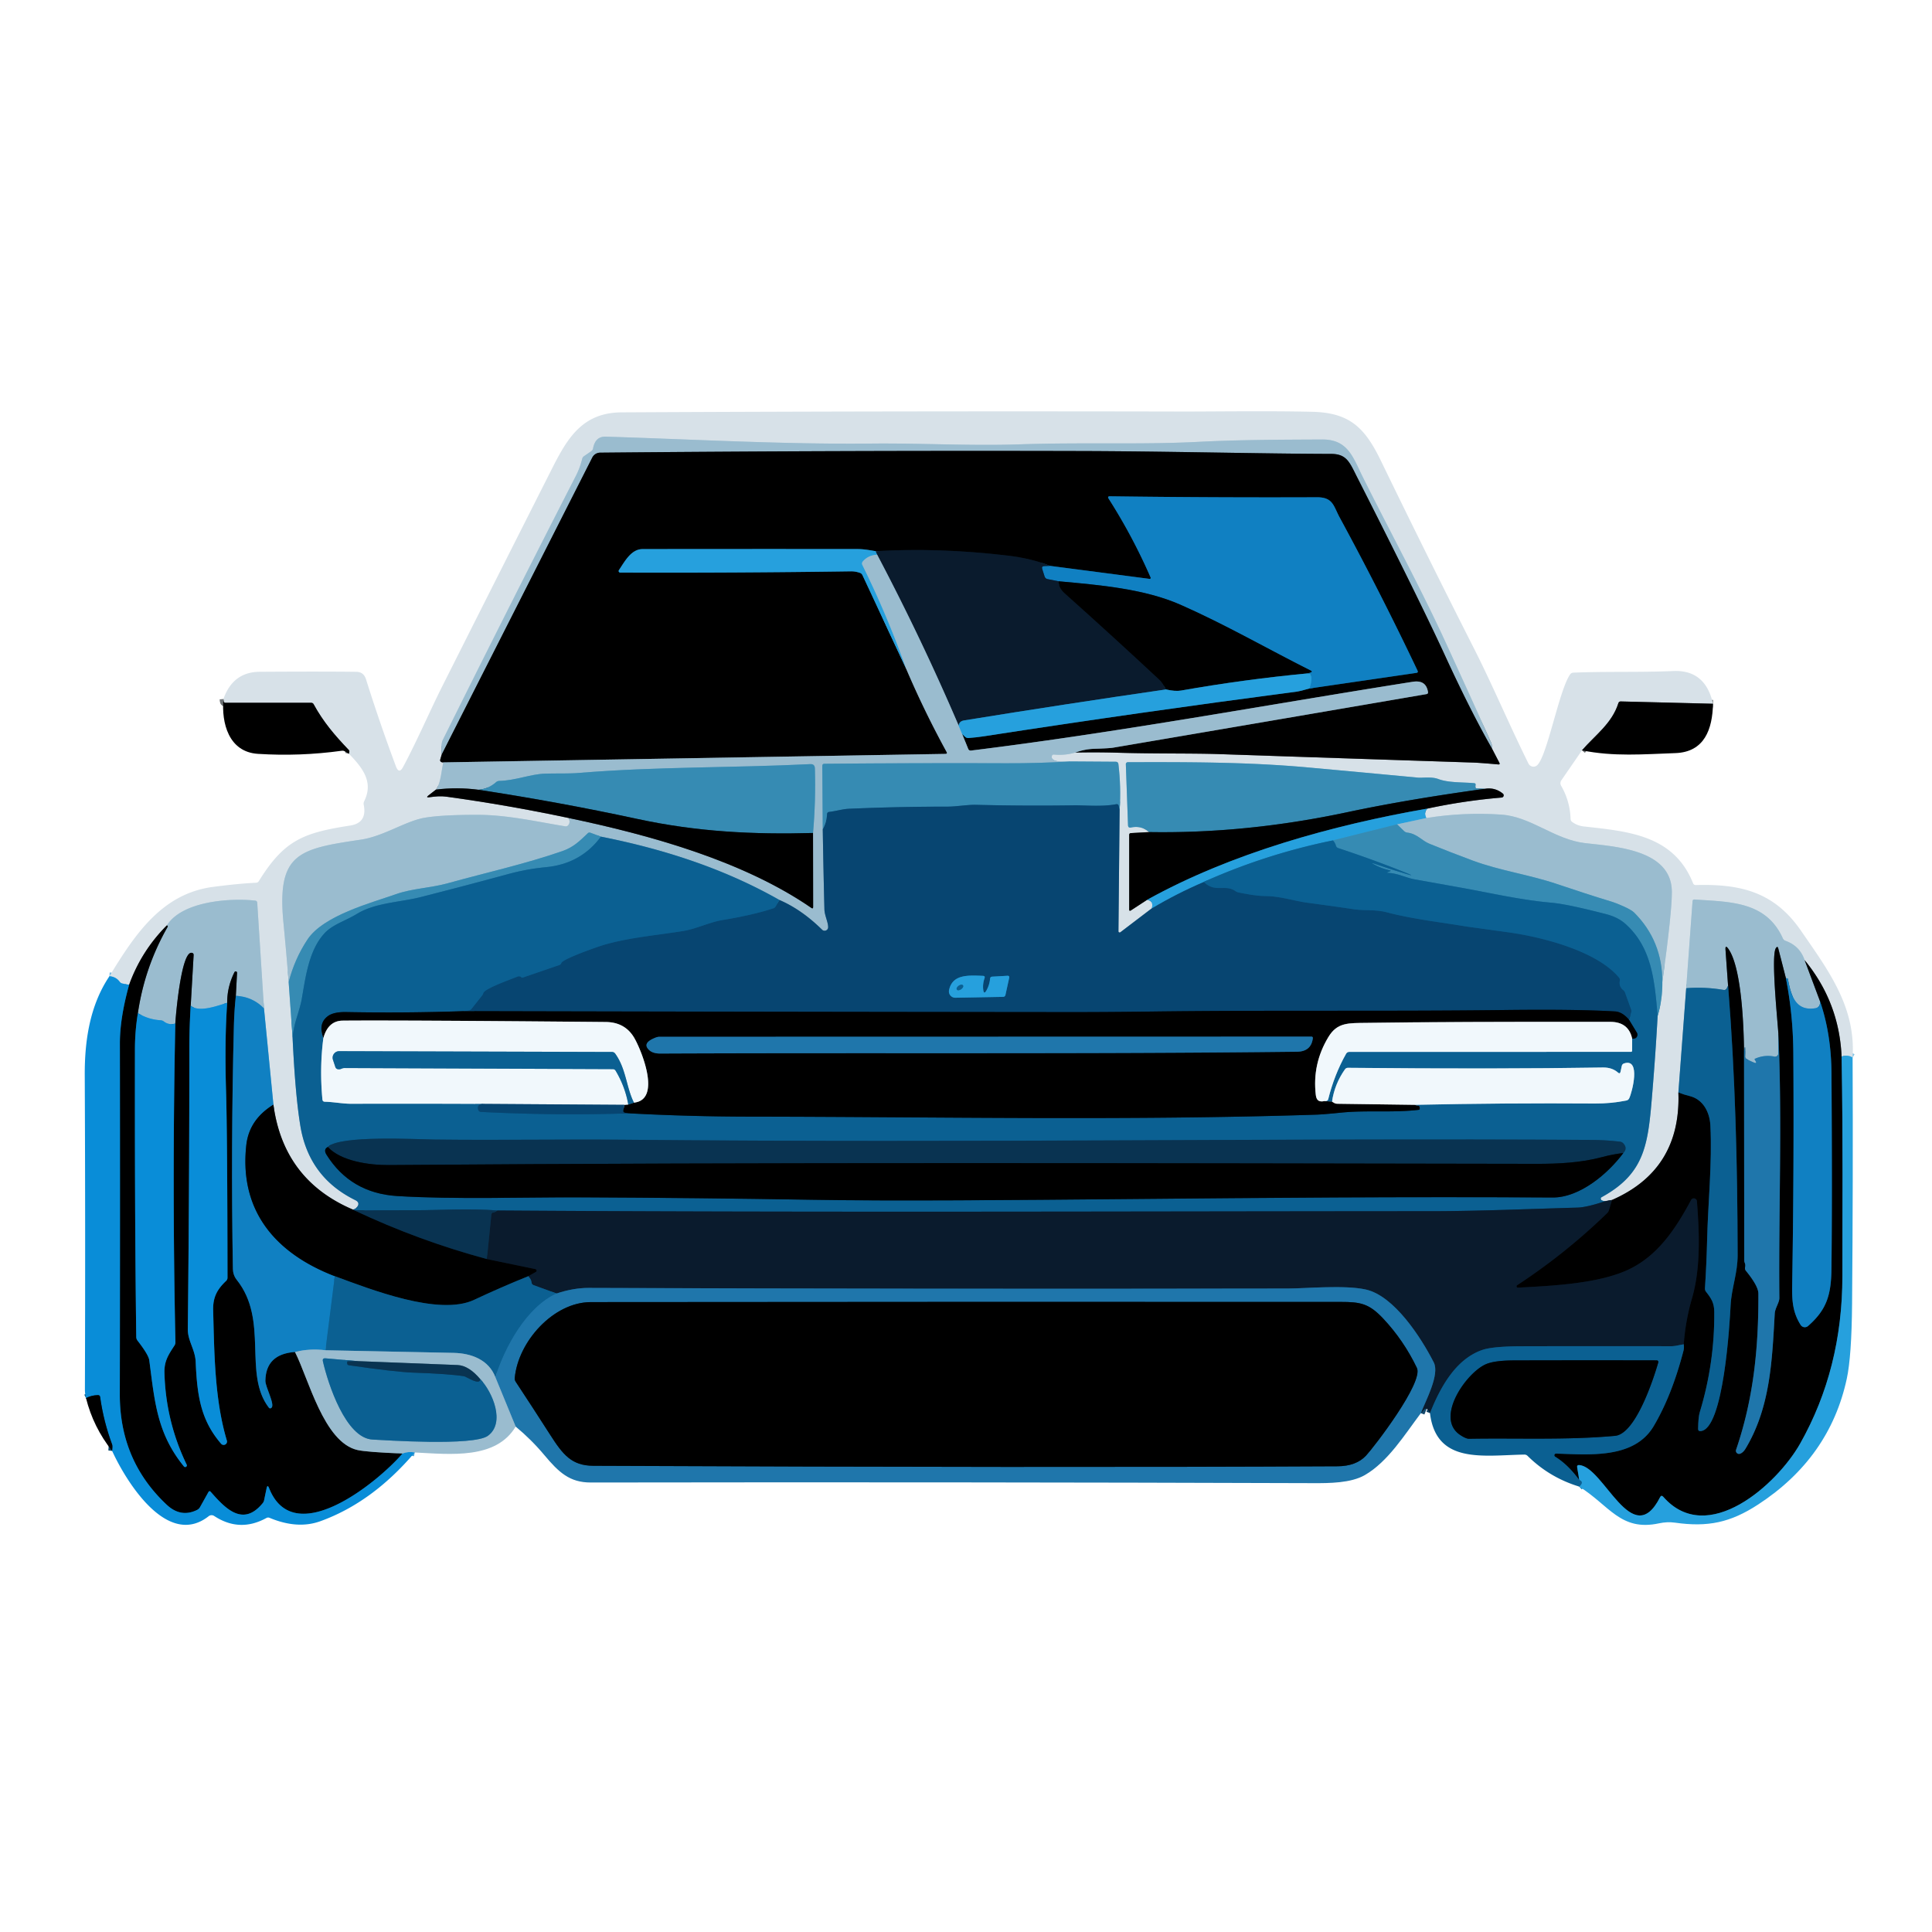 <?xml version="1.0" encoding="UTF-8" standalone="no"?>
<!DOCTYPE svg PUBLIC "-//W3C//DTD SVG 1.1//EN" "http://www.w3.org/Graphics/SVG/1.1/DTD/svg11.dtd">
<svg xmlns="http://www.w3.org/2000/svg" version="1.1" viewBox="0 0 512 512">
<g stroke-width="2.00" fill="none" stroke-linecap="butt">
<path stroke="#6c7174" vector-effect="non-scaling-stroke" d="
  M 453.96 186.50
  L 429.52 185.89
  Q 429.03 185.88 428.88 186.35
  C 427.19 191.73 422.76 194.79 419.24 198.85"
/>
<path stroke="#7fc1e3" vector-effect="non-scaling-stroke" d="
  M 490.96 280.25
  Q 489.58 279.43 488.04 280.00"
/>
<path stroke="#6c7174" vector-effect="non-scaling-stroke" d="
  M 488.04 280.00
  Q 487.40 265.58 478.25 254.46"
/>
<path stroke="#b9cfdc" vector-effect="non-scaling-stroke" d="
  M 478.25 254.46
  Q 476.97 250.68 473.17 249.32
  Q 472.69 249.15 472.48 248.69
  C 468.05 238.85 458.58 239.03 449.10 238.38
  Q 448.58 238.34 448.54 238.86
  L 446.86 261.88"
/>
<path stroke="#71a1bd" vector-effect="non-scaling-stroke" d="
  M 446.86 261.88
  L 444.79 289.50"
/>
<path stroke="#6c7174" vector-effect="non-scaling-stroke" d="
  M 444.79 289.50
  Q 445.53 309.97 427.21 318.00"
/>
<path stroke="#717e8b" vector-effect="non-scaling-stroke" d="
  M 427.21 318.00
  L 425.50 318.29"
/>
<path stroke="#71a1bd" vector-effect="non-scaling-stroke" d="
  M 425.50 318.29
  Q 424.94 318.33 424.49 318.12
  A 0.48 0.48 0.0 0 1 424.46 317.26
  C 436.26 310.79 436.78 302.89 437.92 289.07
  Q 438.74 279.16 439.29 269.25"
/>
<path stroke="#87b6ce" vector-effect="non-scaling-stroke" d="
  M 439.29 269.25
  Q 440.59 264.87 440.54 260.25"
/>
<path stroke="#b9cfdc" vector-effect="non-scaling-stroke" d="
  M 440.54 260.25
  Q 443.12 241.47 443.06 236.25
  C 442.94 225.04 427.82 224.35 420.03 223.43
  C 411.91 222.47 405.75 216.41 397.84 215.88
  Q 387.88 215.20 378.00 216.79"
/>
<path stroke="#7fc1e3" vector-effect="non-scaling-stroke" d="
  M 378.00 216.79
  Q 377.27 215.40 378.25 214.29"
/>
<path stroke="#6c7174" vector-effect="non-scaling-stroke" d="
  M 378.25 214.29
  Q 388.03 212.19 397.94 211.36
  A 0.59 0.59 0.0 0 0 398.27 210.31
  Q 396.17 208.60 393.50 209.04"
/>
<path stroke="#87b6ce" vector-effect="non-scaling-stroke" d="
  M 393.50 209.04
  L 391.46 208.97
  Q 390.93 208.95 391.00 208.43
  L 391.05 208.02
  Q 391.11 207.59 390.68 207.55
  C 387.73 207.27 383.89 207.48 381.16 206.45
  C 379.40 205.78 376.95 206.19 375.75 206.08
  Q 361.23 204.71 346.71 203.39
  C 330.65 201.93 314.84 201.95 298.88 201.99
  A 0.52 0.52 0.0 0 0 298.36 202.53
  L 298.94 218.69
  Q 298.97 219.45 299.72 219.30
  Q 302.47 218.71 304.54 220.51"
/>
<path stroke="#6c7174" vector-effect="non-scaling-stroke" d="
  M 304.54 220.51
  L 299.72 220.78
  Q 299.25 220.81 299.25 221.27
  L 299.25 240.99
  Q 299.25 241.57 299.73 241.25
  L 304.00 238.46"
/>
<path stroke="#7fc1e3" vector-effect="non-scaling-stroke" d="
  M 304.00 238.46
  Q 305.78 238.75 305.25 240.71"
/>
<path stroke="#6f93ad" vector-effect="non-scaling-stroke" d="
  M 305.25 240.71
  L 296.91 247.06
  A 0.32 0.32 0.0 0 1 296.40 246.80
  L 296.71 214.75"
/>
<path stroke="#87b6ce" vector-effect="non-scaling-stroke" d="
  M 296.71 214.75
  Q 297.12 208.60 296.39 202.51
  Q 296.31 201.87 295.68 201.87
  L 283.75 201.79"
/>
<path stroke="#b9cfdc" vector-effect="non-scaling-stroke" d="
  M 283.75 201.79
  C 282.73 201.78 278.50 202.26 278.74 200.45
  Q 278.81 199.92 279.34 199.97
  Q 282.25 200.24 284.97 199.43"
/>
<path stroke="#6c7174" vector-effect="non-scaling-stroke" d="
  M 284.97 199.43
  Q 290.68 199.31 296.33 199.48
  C 305.96 199.77 315.97 199.61 322.93 199.84
  Q 356.56 200.98 390.19 202.08
  Q 392.17 202.14 397.03 202.58
  Q 397.60 202.63 397.34 202.13
  L 395.46 198.50"
/>
<path stroke="#b9cfdc" vector-effect="non-scaling-stroke" d="
  M 395.46 198.50
  Q 395.39 197.30 395.17 196.82
  Q 389.15 183.39 383.00 170.01
  C 376.33 155.52 368.43 141.02 361.19 126.50
  C 358.55 121.21 357.27 116.43 350.37 116.47
  C 339.49 116.53 328.58 116.53 317.71 117.09
  C 301.94 117.89 287.44 117.18 270.09 117.76
  C 257.01 118.19 243.82 117.41 230.97 117.55
  C 207.59 117.79 183.89 116.43 160.50 115.72
  Q 157.76 115.64 157.17 118.83
  Q 157.08 119.30 156.68 119.58
  L 154.80 120.87
  Q 154.38 121.15 154.27 121.65
  Q 153.72 123.94 152.62 126.10
  Q 134.76 160.97 117.35 196.08
  Q 116.80 197.19 117.04 200.00"
/>
<path stroke="#6c7174" vector-effect="non-scaling-stroke" d="
  M 117.04 200.00
  L 116.67 201.29
  Q 116.55 201.72 116.94 201.95
  Q 117.18 202.10 117.50 202.04"
/>
<path stroke="#b9cfdc" vector-effect="non-scaling-stroke" d="
  M 117.50 202.04
  C 116.94 204.26 116.87 207.48 115.54 209.25"
/>
<path stroke="#6c7174" vector-effect="non-scaling-stroke" d="
  M 115.54 209.25
  L 113.56 210.79
  Q 112.76 211.42 113.77 211.28
  C 115.44 211.06 116.74 210.91 118.40 211.14
  Q 134.68 213.38 150.75 216.79"
/>
<path stroke="#b9cfdc" vector-effect="non-scaling-stroke" d="
  M 150.75 216.79
  Q 151.18 217.93 150.62 218.65
  Q 150.29 219.07 149.76 218.98
  C 142.06 217.71 134.40 215.96 126.73 215.94
  Q 117.08 215.92 112.49 216.72
  C 107.43 217.60 101.65 221.63 95.61 222.52
  C 79.11 224.97 73.32 226.09 75.13 244.66
  Q 75.89 252.48 76.50 260.29"
/>
<path stroke="#87b6ce" vector-effect="non-scaling-stroke" d="
  M 76.50 260.29
  L 77.53 274.82"
/>
<path stroke="#71a1bd" vector-effect="non-scaling-stroke" d="
  M 77.53 274.82
  Q 78.25 290.24 79.61 298.44
  Q 81.87 312.00 94.12 318.03
  Q 95.59 318.75 94.53 320.00
  Q 94.15 320.46 93.50 320.54"
/>
<path stroke="#6c7174" vector-effect="non-scaling-stroke" d="
  M 93.50 320.54
  Q 75.12 312.69 72.46 292.75"
/>
<path stroke="#74b1d5" vector-effect="non-scaling-stroke" d="
  M 72.46 292.75
  L 69.96 267.25"
/>
<path stroke="#b9cfdc" vector-effect="non-scaling-stroke" d="
  M 69.96 267.25
  L 68.17 239.25
  Q 68.13 238.73 67.62 238.67
  C 60.96 237.93 48.25 238.83 44.25 245.21"
/>
<path stroke="#6c7174" vector-effect="non-scaling-stroke" d="
  M 44.25 245.21
  Q 37.46 251.99 34.21 261.00"
/>
<path stroke="#70b7e0" vector-effect="non-scaling-stroke" d="
  M 34.21 261.00
  L 32.43 260.64
  Q 31.99 260.55 31.73 260.19
  Q 30.72 258.84 29.00 258.71"
/>
<path stroke="#6c7174" vector-effect="non-scaling-stroke" d="
  M 92.46 199.75
  L 92.57 199.28
  Q 92.64 198.97 92.42 198.74
  C 88.73 194.89 85.67 191.31 83.12 186.63
  Q 82.91 186.25 82.47 186.25
  L 59.76 186.25
  Q 59.31 186.25 59.26 185.80
  L 59.21 185.25"
/>
<path stroke="#084061" vector-effect="non-scaling-stroke" d="
  M 72.46 292.75
  Q 66.02 296.70 65.27 303.47
  C 63.34 320.95 73.08 332.19 88.73 338.20"
/>
<path stroke="#0e70aa" vector-effect="non-scaling-stroke" d="
  M 88.73 338.20
  L 86.25 357.83"
/>
<path stroke="#559ec9" vector-effect="non-scaling-stroke" d="
  M 86.25 357.83
  Q 82.12 357.30 78.17 358.29"
/>
<path stroke="#2176a3" vector-effect="non-scaling-stroke" d="
  M 439.29 269.25
  C 438.48 259.60 437.67 251.00 430.72 244.81
  Q 428.77 243.08 425.71 242.28
  Q 415.38 239.59 411.05 239.22
  C 403.06 238.53 394.15 236.49 387.72 235.34
  Q 381.26 234.18 374.81 233.02
  C 372.67 232.64 370.48 231.45 367.92 231.32
  Q 367.34 231.29 367.89 231.09
  Q 368.09 231.01 368.30 230.93
  Q 368.79 230.75 368.28 230.64
  Q 366.23 230.19 364.37 229.21
  Q 362.91 228.44 364.47 228.97
  Q 368.54 230.37 372.67 231.60
  Q 375.25 232.37 372.76 231.36
  Q 363.82 227.77 354.66 224.76
  Q 354.15 224.59 354.02 224.08
  Q 353.79 223.21 353.25 222.71"
/>
<path stroke="#0b3e60" vector-effect="non-scaling-stroke" d="
  M 446.21 356.25
  C 445.08 356.42 444.03 356.76 442.90 356.76
  Q 423.12 356.72 403.33 356.77
  Q 395.67 356.79 392.89 357.73
  C 385.73 360.14 381.61 367.83 378.96 374.50"
/>
<path stroke="#15496c" vector-effect="non-scaling-stroke" d="
  M 376.54 374.50
  C 377.79 371.24 381.60 364.28 379.96 361.05
  C 376.61 354.47 369.47 343.43 362.00 341.75
  C 356.37 340.48 346.17 341.46 341.34 341.47
  Q 248.70 341.64 156.06 341.31
  Q 151.97 341.30 147.50 342.79"
/>
<path stroke="#0b3e60" vector-effect="non-scaling-stroke" d="
  M 147.50 342.79
  L 141.42 340.58
  Q 140.93 340.40 140.87 339.89
  Q 140.73 338.85 140.00 338.21"
/>
<path stroke="#0a273f" vector-effect="non-scaling-stroke" d="
  M 129.03 333.66
  L 130.22 321.83
  Q 130.27 321.35 130.74 321.28
  Q 131.33 321.18 131.75 320.79"
/>
<path stroke="#60aed6" vector-effect="non-scaling-stroke" d="
  M 378.00 216.79
  L 370.25 218.46"
/>
<path stroke="#2e96c8" vector-effect="non-scaling-stroke" d="
  M 370.25 218.46
  L 353.25 222.71"
/>
<path stroke="#1980b8" vector-effect="non-scaling-stroke" d="
  M 353.25 222.71
  Q 335.51 226.32 319.00 233.71"
/>
<path stroke="#1773a7" vector-effect="non-scaling-stroke" d="
  M 305.25 240.71
  Q 311.89 236.75 319.00 233.71"
/>
<path stroke="#095382" vector-effect="non-scaling-stroke" d="
  M 319.00 233.71
  C 322.09 236.72 324.63 234.22 327.41 236.15
  Q 327.81 236.43 328.28 236.52
  C 330.79 237.00 332.86 237.43 335.61 237.47
  C 339.37 237.53 343.32 238.82 346.38 239.22
  Q 352.62 240.05 358.86 240.97
  C 361.46 241.35 364.56 240.99 367.47 241.76
  C 374.47 243.59 381.46 244.34 388.56 245.53
  Q 388.62 245.54 399.50 247.04
  C 408.46 248.27 423.07 251.92 429.05 259.06
  Q 429.36 259.44 429.27 259.91
  Q 428.99 261.45 430.18 262.39
  Q 430.51 262.65 430.66 263.06
  L 432.26 267.50
  Q 432.41 267.90 432.29 268.30
  L 431.71 270.25"
/>
<path stroke="#042339" vector-effect="non-scaling-stroke" d="
  M 431.71 270.25
  Q 429.94 268.16 428.00 268.04
  Q 417.71 267.43 398.31 267.67
  C 367.02 268.05 335.73 267.66 304.44 268.08
  Q 293.29 268.22 284.43 268.22
  Q 203.72 268.15 123.00 267.96"
/>
<path stroke="#095382" vector-effect="non-scaling-stroke" d="
  M 123.00 267.96
  L 124.28 267.76
  Q 124.68 267.70 124.93 267.39
  L 127.70 263.90
  Q 127.97 263.56 128.10 263.15
  C 128.49 261.93 135.69 259.43 137.20 258.78
  Q 137.37 258.71 137.75 258.75
  Q 137.92 258.77 138.03 258.89
  Q 138.26 259.16 138.60 259.05
  L 148.22 255.75
  Q 148.62 255.62 148.75 255.22
  C 149.11 254.15 157.69 251.16 159.07 250.71
  C 165.64 248.56 173.72 247.91 181.07 246.72
  C 184.52 246.16 188.11 244.36 191.51 243.81
  Q 199.32 242.54 204.87 240.74
  Q 205.35 240.59 205.60 240.15
  L 206.54 238.50"
/>
<path stroke="#559ec9" vector-effect="non-scaling-stroke" d="
  M 69.96 267.25
  Q 66.94 264.12 62.50 263.91"
/>
<path stroke="#4d5e68" vector-effect="non-scaling-stroke" d="
  M 62.50 263.91
  L 62.82 257.83
  A 0.36 0.36 0.0 0 0 62.13 257.65
  Q 60.18 261.55 60.21 265.75"
/>
<path stroke="#52a5d4" vector-effect="non-scaling-stroke" d="
  M 60.21 265.75
  C 57.71 266.50 52.69 268.44 50.54 266.50"
/>
<path stroke="#4d5e68" vector-effect="non-scaling-stroke" d="
  M 50.54 266.50
  L 51.31 253.14
  Q 51.35 252.55 50.76 252.50
  C 48.00 252.27 46.56 269.28 46.46 271.25"
/>
<path stroke="#52a5d4" vector-effect="non-scaling-stroke" d="
  M 46.46 271.25
  Q 44.76 271.72 43.45 270.72
  Q 43.05 270.41 42.55 270.38
  Q 39.33 270.19 36.54 268.50"
/>
<path stroke="#4d5e68" vector-effect="non-scaling-stroke" d="
  M 36.54 268.50
  Q 38.32 256.30 44.44 245.60
  Q 44.50 245.50 44.42 245.40
  Q 44.33 245.31 44.25 245.21"
/>
<path stroke="#1b465a" vector-effect="non-scaling-stroke" d="
  M 393.50 209.04
  Q 372.88 211.87 357.00 215.25
  Q 330.28 220.94 304.54 220.51"
/>
<path stroke="#1f6892" vector-effect="non-scaling-stroke" d="
  M 296.71 214.75
  L 296.46 213.57
  Q 296.35 213.03 295.81 213.13
  C 292.00 213.85 287.38 213.38 284.60 213.42
  Q 271.64 213.61 258.68 213.29
  C 256.27 213.23 253.57 213.77 251.00 213.77
  Q 238.01 213.76 225.03 214.33
  C 223.23 214.41 221.61 214.95 219.74 215.17
  Q 219.21 215.23 219.18 215.76
  Q 219.07 217.90 218.04 219.75"
/>
<path stroke="#52a5d4" vector-effect="non-scaling-stroke" d="
  M 106.67 385.20
  Q 108.19 384.59 109.91 384.92"
/>
<path stroke="#05476c" vector-effect="non-scaling-stroke" d="
  M 29.71 384.50
  Q 29.86 383.20 29.71 382.80
  Q 27.45 376.71 26.54 370.24
  Q 26.47 369.71 25.94 369.72
  Q 24.27 369.76 22.79 370.50"
/>
<path stroke="#063049" vector-effect="non-scaling-stroke" d="
  M 123.00 267.96
  Q 107.44 268.50 91.82 268.21
  Q 88.43 268.14 86.90 269.28
  Q 84.25 271.23 85.70 275.09"
/>
<path stroke="#7eacc7" vector-effect="non-scaling-stroke" d="
  M 85.70 275.09
  Q 84.66 283.07 85.45 291.38
  Q 85.51 291.96 86.09 291.97
  C 88.52 292.03 90.84 292.52 93.15 292.51
  Q 110.58 292.46 128.00 292.54"
/>
<path stroke="#095382" vector-effect="non-scaling-stroke" d="
  M 128.00 292.54
  Q 126.33 292.65 126.74 294.11
  A 0.77 0.77 0.0 0 0 127.44 294.67
  Q 147.89 295.70 166.75 295.04"
/>
<path stroke="#063049" vector-effect="non-scaling-stroke" d="
  M 166.75 295.04
  Q 182.74 295.90 198.75 295.92
  C 248.75 295.97 298.97 297.02 348.94 295.39
  Q 350.69 295.33 355.49 294.85
  C 362.31 294.17 369.04 294.93 375.98 294.11
  Q 376.26 294.08 376.25 293.79
  Q 376.25 293.65 376.25 293.52
  Q 376.24 293.03 375.76 293.02
  Q 375.33 293.00 375.00 292.79"
/>
<path stroke="#7eacc7" vector-effect="non-scaling-stroke" d="
  M 375.00 292.79
  Q 398.84 292.28 422.69 292.44
  Q 426.87 292.47 430.99 291.65
  Q 431.51 291.55 431.75 291.07
  C 432.52 289.51 434.93 280.31 430.39 281.82
  Q 429.90 281.98 429.79 282.49
  L 429.46 284.01
  Q 429.31 284.71 428.78 284.24
  Q 427.22 282.86 424.75 282.90
  Q 396.38 283.36 357.25 282.98
  Q 356.72 282.97 356.42 283.40
  Q 353.67 287.30 353.00 291.96"
/>
<path stroke="#063049" vector-effect="non-scaling-stroke" d="
  M 353.00 291.96
  L 351.00 291.79"
/>
<path stroke="#7eacc7" vector-effect="non-scaling-stroke" d="
  M 351.00 291.79
  Q 351.84 291.92 352.01 291.23
  Q 353.62 284.77 356.72 279.27
  Q 357.01 278.76 357.59 278.76
  L 432.20 278.75
  Q 432.52 278.75 432.53 278.43
  L 432.54 275.25"
/>
<path stroke="#063049" vector-effect="non-scaling-stroke" d="
  M 432.54 275.25
  Q 433.63 275.35 433.88 274.53
  Q 434.02 274.06 433.77 273.64
  L 431.71 270.25"
/>
<path stroke="#0b3e60" vector-effect="non-scaling-stroke" d="
  M 425.50 318.29
  Q 420.54 319.96 418.00 320.03
  C 404.97 320.39 391.74 320.98 378.91 320.98
  C 296.52 321.01 214.11 321.36 131.75 320.79"
/>
<path stroke="#0a4a72" vector-effect="non-scaling-stroke" d="
  M 131.75 320.79
  C 124.61 320.19 115.43 320.74 110.42 320.72
  Q 102.21 320.70 94.00 320.79"
/>
<path stroke="#063049" vector-effect="non-scaling-stroke" d="
  M 94.00 320.79
  L 93.50 320.54"
/>
<path stroke="#4d5e68" vector-effect="non-scaling-stroke" d="
  M 395.46 198.50
  Q 389.74 188.52 382.96 173.77
  Q 376.06 158.76 359.60 126.36
  C 357.66 122.53 356.91 120.30 352.77 120.29
  C 334.28 120.25 308.79 119.58 285.69 119.53
  Q 222.10 119.37 159.06 119.96
  A 2.37 2.36 13.1 0 0 156.96 121.26
  L 117.04 200.00"
/>
<path stroke="#68a4c1" vector-effect="non-scaling-stroke" d="
  M 440.54 260.25
  Q 440.57 249.31 433.03 241.80
  C 432.09 240.86 428.48 239.38 427.25 239.00
  Q 419.91 236.76 412.65 234.29
  C 405.29 231.79 397.55 230.75 390.31 228.07
  Q 384.53 225.93 378.81 223.60
  C 376.77 222.77 375.53 220.94 372.94 220.65
  Q 372.44 220.59 372.09 220.24
  L 370.25 218.46"
/>
<path stroke="#4d5e68" vector-effect="non-scaling-stroke" d="
  M 478.25 254.46
  L 482.29 265.25"
/>
<path stroke="#559ec9" vector-effect="non-scaling-stroke" d="
  M 482.29 265.25
  Q 482.55 266.97 480.96 267.21
  C 475.67 268.01 474.58 263.47 473.82 259.49
  Q 473.79 259.29 473.59 259.26
  Q 473.41 259.23 473.29 259.25"
/>
<path stroke="#4d5e68" vector-effect="non-scaling-stroke" d="
  M 473.29 259.25
  L 471.27 251.39
  Q 471.07 250.58 470.62 251.28
  C 469.29 253.33 471.08 270.42 471.29 274.00"
/>
<path stroke="#5d99bd" vector-effect="non-scaling-stroke" d="
  M 471.29 274.00
  L 471.26 279.26
  A 0.79 0.79 0.0 0 1 470.30 280.02
  Q 467.61 279.45 465.09 280.58
  Q 464.93 280.66 465.02 280.81
  L 465.24 281.18
  Q 465.67 281.91 464.88 281.61
  Q 463.86 281.21 462.87 280.65
  Q 462.46 280.43 462.48 279.97
  Q 462.62 275.91 462.19 278.50"
/>
<path stroke="#4d5e68" vector-effect="non-scaling-stroke" d="
  M 462.19 278.50
  C 462.12 273.52 461.73 256.65 458.03 251.45
  Q 457.18 250.26 457.28 251.72
  L 457.96 261.25"
/>
<path stroke="#538eb1" vector-effect="non-scaling-stroke" d="
  M 457.96 261.25
  L 457.62 261.92
  Q 457.36 262.44 456.79 262.34
  Q 451.74 261.48 446.86 261.88"
/>
<path stroke="#1980b8" vector-effect="non-scaling-stroke" d="
  M 418.50 393.96
  Q 419.88 392.73 418.51 392.21"
/>
<path stroke="#084061" vector-effect="non-scaling-stroke" d="
  M 473.29 259.25
  Q 475.19 269.03 475.25 279.00
  Q 475.46 309.97 474.94 340.95
  C 474.88 345.01 475.19 347.95 477.19 351.12
  A 1.31 1.31 0.0 0 0 479.16 351.40
  C 484.07 347.10 485.27 343.20 485.35 336.30
  Q 485.58 317.66 485.36 284.44
  Q 485.29 273.93 482.29 265.25"
/>
<path stroke="#13506f" vector-effect="non-scaling-stroke" d="
  M 488.04 280.00
  C 488.44 302.24 488.23 320.56 488.25 338.16
  Q 488.26 362.73 477.06 382.56
  C 470.96 393.37 452.49 410.01 440.79 396.68
  Q 440.28 396.10 439.93 396.79
  C 432.58 411.26 425.03 388.59 418.47 388.26
  Q 417.87 388.23 417.96 388.82
  L 418.51 392.21"
/>
<path stroke="#063049" vector-effect="non-scaling-stroke" d="
  M 418.51 392.21
  Q 415.55 388.14 412.12 386.03
  A 0.44 0.44 0.0 0 1 412.36 385.22
  C 421.03 385.46 433.03 386.73 438.24 377.95
  Q 443.07 369.80 446.14 357.96
  Q 446.35 357.15 446.21 356.25"
/>
<path stroke="#050e17" vector-effect="non-scaling-stroke" d="
  M 446.21 356.25
  Q 446.66 350.03 448.39 344.09
  C 450.75 336.00 450.34 326.57 449.70 318.33
  A 0.82 0.82 0.0 0 0 448.16 318.01
  C 444.27 325.26 439.61 332.51 431.92 336.28
  C 423.97 340.18 411.46 340.75 402.26 341.24
  A 0.35 0.35 0.0 0 1 402.05 340.60
  Q 414.87 332.20 425.88 321.52
  Q 426.25 321.16 426.40 320.68
  L 427.21 318.00"
/>
<path stroke="#063049" vector-effect="non-scaling-stroke" d="
  M 444.79 289.50
  Q 446.20 290.08 447.73 290.45
  C 451.36 291.32 453.09 294.76 453.27 298.26
  C 453.77 308.28 452.64 318.71 452.41 328.41
  Q 452.25 334.90 451.83 341.41
  Q 451.80 341.92 452.11 342.32
  C 453.50 344.08 454.28 345.28 454.30 347.66
  Q 454.41 361.23 450.46 374.24
  Q 450.06 375.56 450.02 378.67
  Q 450.01 379.28 450.62 379.26
  C 456.82 379.01 458.40 350.39 458.63 345.93
  C 458.87 341.34 460.50 337.41 460.49 332.61
  C 460.45 308.77 459.87 285.01 457.96 261.25"
/>
<path stroke="#103b56" vector-effect="non-scaling-stroke" d="
  M 462.19 278.50
  L 462.24 333.96
  Q 462.24 334.35 462.39 334.70
  Q 462.61 335.21 462.47 335.83
  Q 462.35 336.36 462.69 336.78
  Q 465.98 340.81 465.99 342.80
  C 466.06 357.08 464.72 370.64 460.08 384.20
  A 0.83 0.83 0.0 0 0 461.18 385.24
  Q 461.98 384.92 462.61 383.87
  C 469.19 372.89 469.62 360.47 470.33 348.07
  C 470.41 346.70 471.56 345.14 471.55 344.00
  C 471.33 320.71 472.33 297.26 471.29 274.00"
/>
<path stroke="#13506f" vector-effect="non-scaling-stroke" d="
  M 378.25 214.29
  C 353.29 218.64 326.23 226.11 304.00 238.46"
/>
<path stroke="#60aed6" vector-effect="non-scaling-stroke" d="
  M 254.04 192.25
  L 255.00 194.54"
/>
<path stroke="#68a4c1" vector-effect="non-scaling-stroke" d="
  M 283.75 201.79
  Q 275.23 202.30 266.68 202.27
  Q 242.61 202.18 218.47 202.41
  Q 217.92 202.41 217.92 202.97
  L 218.04 219.75"
/>
<path stroke="#5181a0" vector-effect="non-scaling-stroke" d="
  M 218.04 219.75
  Q 218.21 230.36 218.48 240.97
  C 218.52 242.60 219.48 244.38 219.47 245.72
  A 0.94 0.94 0.0 0 1 217.87 246.39
  Q 212.42 241.03 206.54 238.50"
/>
<path stroke="#538eb1" vector-effect="non-scaling-stroke" d="
  M 206.54 238.50
  C 191.80 230.13 175.75 224.99 159.25 221.72"
/>
<path stroke="#68a4c1" vector-effect="non-scaling-stroke" d="
  M 159.25 221.72
  L 156.46 220.68
  Q 156.06 220.53 155.76 220.83
  C 153.63 222.87 151.95 224.54 149.02 225.55
  C 138.99 229.02 128.89 231.23 118.71 234.06
  C 114.10 235.34 109.27 235.44 104.98 236.95
  C 98.29 239.30 85.68 242.62 81.47 249.00
  Q 78.04 254.20 76.50 260.29"
/>
<path stroke="#4d5e68" vector-effect="non-scaling-stroke" d="
  M 150.75 216.79
  C 172.56 221.35 197.11 228.25 215.01 240.60
  Q 215.49 240.93 215.49 240.35
  L 215.46 220.75"
/>
<path stroke="#68a4c1" vector-effect="non-scaling-stroke" d="
  M 215.46 220.75
  Q 216.21 212.28 215.95 203.62
  Q 215.91 202.44 214.73 202.50
  C 194.26 203.52 173.98 203.14 153.48 204.83
  C 150.54 205.07 147.53 204.93 144.52 205.02
  C 140.63 205.13 136.66 206.84 132.32 206.95
  Q 131.82 206.96 131.44 207.30
  Q 129.40 209.10 126.75 209.29"
/>
<path stroke="#4d5e68" vector-effect="non-scaling-stroke" d="
  M 126.75 209.29
  Q 121.14 208.56 115.54 209.25"
/>
<path stroke="#05476c" vector-effect="non-scaling-stroke" d="
  M 36.54 268.50
  Q 35.77 273.22 35.76 278.00
  C 35.73 303.45 35.77 328.86 36.11 354.32
  Q 36.12 354.85 36.45 355.28
  Q 39.37 359.04 39.56 360.48
  C 41.00 371.41 41.58 379.82 48.73 388.61
  A 0.44 0.44 0.0 0 0 49.47 388.14
  Q 43.92 376.65 43.58 363.80
  C 43.50 360.72 44.62 359.05 46.22 356.60
  Q 46.50 356.18 46.49 355.68
  Q 45.59 313.46 46.46 271.25"
/>
<path stroke="#05476c" vector-effect="non-scaling-stroke" d="
  M 50.54 266.50
  Q 50.18 272.24 50.18 278.00
  Q 50.18 315.10 49.77 352.19
  C 49.73 355.34 51.72 357.61 51.86 360.94
  C 52.25 370.00 53.24 376.38 58.59 382.60
  A 0.89 0.89 0.0 0 0 60.12 381.76
  C 56.87 370.95 56.79 358.60 56.49 347.21
  C 56.40 343.76 57.58 341.67 59.92 339.45
  Q 60.29 339.10 60.29 338.59
  Q 60.25 300.63 59.91 289.31
  Q 59.50 275.76 60.21 265.75"
/>
<path stroke="#084061" vector-effect="non-scaling-stroke" d="
  M 62.50 263.91
  Q 62.09 267.83 61.99 271.57
  Q 61.16 303.91 61.72 336.25
  C 61.74 337.23 62.01 338.25 62.73 339.16
  C 71.30 349.92 64.37 364.01 71.22 373.01
  Q 71.52 373.41 71.92 373.10
  C 72.98 372.28 70.30 367.54 70.33 365.91
  Q 70.45 358.83 78.17 358.29"
/>
<path stroke="#4d5e68" vector-effect="non-scaling-stroke" d="
  M 78.17 358.29
  C 81.77 365.29 85.79 382.23 94.74 384.27
  Q 97.15 384.82 106.67 385.20"
/>
<path stroke="#05476c" vector-effect="non-scaling-stroke" d="
  M 106.67 385.20
  C 99.99 392.94 77.87 410.92 71.32 394.39
  Q 70.88 393.28 70.64 394.45
  L 69.99 397.57
  Q 69.90 398.01 69.62 398.35
  C 64.36 404.78 59.65 399.68 55.87 395.38
  Q 55.50 394.95 55.22 395.44
  L 53.01 399.40
  Q 52.73 399.90 52.20 400.16
  Q 47.90 402.26 44.18 398.77
  Q 31.71 387.08 31.75 369.49
  Q 31.84 323.04 31.77 276.56
  Q 31.75 269.87 34.21 261.00"
/>
<path stroke="#2176a3" vector-effect="non-scaling-stroke" d="
  M 159.25 221.72
  Q 153.92 228.93 144.68 229.81
  Q 139.67 230.28 134.82 231.60
  Q 123.09 234.79 111.32 237.78
  C 106.15 239.09 99.39 239.23 94.60 242.18
  C 91.63 244.01 88.21 244.97 86.07 247.25
  C 81.79 251.79 80.96 259.15 79.93 264.95
  Q 79.68 266.36 78.60 269.82
  Q 77.84 272.24 77.53 274.82"
/>
<path stroke="#051a29" vector-effect="non-scaling-stroke" d="
  M 94.00 320.79
  Q 110.88 328.76 129.03 333.66"
/>
<path stroke="#050e17" vector-effect="non-scaling-stroke" d="
  M 129.03 333.66
  L 141.87 336.32
  A 0.42 0.41 36.3 0 1 141.99 337.09
  L 140.00 338.21"
/>
<path stroke="#063049" vector-effect="non-scaling-stroke" d="
  M 140.00 338.21
  Q 132.74 341.14 125.65 344.47
  C 116.35 348.84 98.26 341.70 88.73 338.20"
/>
<path stroke="#4d5e68" vector-effect="non-scaling-stroke" d="
  M 284.97 199.43
  Q 287.44 198.52 290.00 198.44
  Q 293.94 198.32 295.01 198.14
  Q 336.51 191.08 378.01 183.95
  Q 378.52 183.86 378.43 183.36
  C 378.04 181.07 376.64 180.32 374.32 180.69
  C 335.38 186.83 296.50 194.08 257.37 198.90
  Q 256.80 198.97 256.58 198.44
  L 255.00 194.54"
/>
<path stroke="#13506f" vector-effect="non-scaling-stroke" d="
  M 255.00 194.54
  L 255.74 195.25
  Q 256.13 195.62 256.68 195.58
  Q 258.83 195.42 260.97 195.09
  Q 302.30 188.70 343.75 183.28
  Q 344.46 183.19 347.00 182.46"
/>
<path stroke="#084061" vector-effect="non-scaling-stroke" d="
  M 347.00 182.46
  L 375.36 178.32
  Q 375.90 178.24 375.67 177.74
  Q 365.89 157.15 355.02 137.12
  C 353.39 134.12 353.31 131.77 349.01 131.78
  Q 321.54 131.89 293.99 131.52
  A 0.32 0.32 0.0 0 0 293.71 132.01
  Q 300.15 142.08 304.93 153.05
  A 0.26 0.26 0.0 0 1 304.65 153.41
  L 278.25 149.96"
/>
<path stroke="#050e17" vector-effect="non-scaling-stroke" d="
  M 278.25 149.96
  Q 273.36 147.98 267.00 147.23
  Q 248.72 145.08 232.04 146.07"
/>
<path stroke="#13506f" vector-effect="non-scaling-stroke" d="
  M 232.04 146.07
  Q 228.99 145.51 227.50 145.51
  Q 198.88 145.48 170.27 145.52
  C 167.24 145.52 165.52 148.87 164.02 151.09
  A 0.42 0.41 -72.8 0 0 164.36 151.74
  Q 194.87 151.85 225.50 151.41
  Q 226.66 151.39 227.87 151.81
  Q 228.35 151.97 228.56 152.43
  L 240.13 177.19"
/>
<path stroke="#4d5e68" vector-effect="non-scaling-stroke" d="
  M 240.13 177.19
  Q 244.93 188.44 250.86 199.27
  Q 251.14 199.78 250.55 199.79
  L 117.50 202.04"
/>
<path stroke="#1b465a" vector-effect="non-scaling-stroke" d="
  M 215.46 220.75
  C 199.62 221.18 184.78 220.46 168.86 217.02
  Q 147.93 212.51 126.75 209.29"
/>
<path stroke="#156b9f" vector-effect="non-scaling-stroke" d="
  M 147.50 342.79
  C 139.60 346.36 133.76 356.95 131.29 365.00"
/>
<path stroke="#538eb1" vector-effect="non-scaling-stroke" d="
  M 131.29 365.00
  C 129.53 360.34 124.89 358.63 120.25 358.53
  Q 103.25 358.17 86.25 357.83"
/>
<path stroke="#5d99bd" vector-effect="non-scaling-stroke" d="
  M 136.66 378.06
  L 131.29 365.00"
/>
<path stroke="#797c7e" vector-effect="non-scaling-stroke" d="
  M 432.54 275.25
  Q 431.57 270.81 426.75 270.80
  Q 384.31 270.74 362.18 271.07
  C 357.37 271.14 354.42 270.90 352.06 274.79
  Q 347.73 281.92 348.70 290.17
  C 348.87 291.62 349.57 292.12 351.00 291.79"
/>
<path stroke="#797c7e" vector-effect="non-scaling-stroke" d="
  M 353.00 291.96
  C 353.49 292.23 353.76 292.50 354.37 292.51
  Q 364.68 292.65 375.00 292.79"
/>
<path stroke="#042339" vector-effect="non-scaling-stroke" d="
  M 166.75 295.04
  L 165.69 294.90
  Q 165.04 294.82 165.18 294.17
  L 165.50 292.79"
/>
<path stroke="#797c7e" vector-effect="non-scaling-stroke" d="
  M 165.50 292.79
  L 166.50 292.71"
/>
<path stroke="#063049" vector-effect="non-scaling-stroke" d="
  M 166.50 292.71
  L 168.00 292.21"
/>
<path stroke="#797c7e" vector-effect="non-scaling-stroke" d="
  M 168.00 292.21
  C 175.26 291.47 170.16 278.79 168.22 275.29
  Q 165.79 270.88 160.50 270.84
  Q 105.49 270.34 90.81 270.48
  Q 86.97 270.52 85.70 275.09"
/>
<path stroke="#7eacc7" vector-effect="non-scaling-stroke" d="
  M 168.00 292.21
  C 165.95 288.10 165.95 283.29 163.05 279.24
  Q 162.72 278.78 162.16 278.78
  L 89.89 278.57
  A 1.74 1.74 0.0 0 0 88.24 280.86
  L 88.86 282.74
  Q 89.04 283.29 89.62 283.37
  Q 90.05 283.43 90.51 283.22
  Q 90.90 283.04 91.34 283.04
  L 162.39 283.33
  Q 162.90 283.33 163.16 283.77
  Q 165.67 287.99 166.50 292.71"
/>
<path stroke="#7c9fb7" vector-effect="non-scaling-stroke" d="
  M 165.50 292.79
  L 128.00 292.54"
/>
<path stroke="#050e17" vector-effect="non-scaling-stroke" d="
  M 280.50 154.04
  Q 280.65 155.86 282.10 157.16
  Q 294.83 168.53 307.32 180.18
  Q 308.09 180.89 309.00 182.71"
/>
<path stroke="#185e85" vector-effect="non-scaling-stroke" d="
  M 309.00 182.71
  Q 282.23 186.59 255.53 190.91
  C 254.64 191.06 254.26 191.42 254.04 192.25"
/>
<path stroke="#526c7e" vector-effect="non-scaling-stroke" d="
  M 254.04 192.25
  Q 244.16 169.19 232.46 147.00"
/>
<path stroke="#185e85" vector-effect="non-scaling-stroke" d="
  M 232.04 146.07
  L 232.46 147.00"
/>
<path stroke="#60aed6" vector-effect="non-scaling-stroke" d="
  M 232.46 147.00
  Q 230.12 147.13 228.68 148.76
  Q 228.29 149.21 228.55 149.75
  Q 235.16 163.13 240.13 177.19"
/>
<path stroke="#1b90d0" vector-effect="non-scaling-stroke" d="
  M 347.00 182.46
  Q 347.68 180.79 347.48 179.00
  Q 347.42 178.55 346.97 178.50
  L 346.50 178.46"
/>
<path stroke="#084061" vector-effect="non-scaling-stroke" d="
  M 346.50 178.46
  L 347.29 178.20
  Q 347.92 177.99 347.32 177.70
  C 335.75 171.89 324.77 165.53 312.85 160.27
  C 303.24 156.04 291.57 155.05 280.50 154.04"
/>
<path stroke="#0d4e78" vector-effect="non-scaling-stroke" d="
  M 280.50 154.04
  L 277.63 153.47
  Q 277.02 153.35 276.83 152.77
  L 276.20 150.79
  Q 275.97 150.05 276.74 150.02
  L 278.25 149.96"
/>
<path stroke="#13506f" vector-effect="non-scaling-stroke" d="
  M 346.50 178.46
  Q 329.66 180.06 313.00 183.00
  Q 311.45 183.27 309.00 182.71"
/>
<path stroke="#1773a7" vector-effect="non-scaling-stroke" d="
  M 260.57 262.31
  Q 260.38 260.75 260.91 259.24
  Q 261.12 258.63 260.48 258.61
  C 256.48 258.44 252.39 258.21 251.51 262.39
  A 1.68 1.67 -84.6 0 0 253.18 264.41
  L 265.80 264.18
  Q 266.34 264.17 266.46 263.64
  L 267.44 259.17
  Q 267.58 258.55 266.94 258.59
  L 262.96 258.82
  Q 262.43 258.85 262.38 259.37
  Q 262.24 261.02 261.42 262.47
  Q 260.75 263.67 260.57 262.31"
/>
<path stroke="#063049" vector-effect="non-scaling-stroke" d="
  M 86.88 303.96
  Q 85.66 304.61 86.52 305.99
  Q 92.89 316.18 105.25 316.96
  C 120.42 317.90 139.24 317.25 154.06 317.31
  Q 184.69 317.44 215.31 317.95
  C 259.44 318.69 333.45 316.86 411.46 317.35
  C 418.61 317.40 426.16 311.04 430.19 305.56"
/>
<path stroke="#0a4a72" vector-effect="non-scaling-stroke" d="
  M 430.19 305.56
  Q 431.40 304.31 430.19 303.00
  Q 429.83 302.61 429.30 302.55
  Q 425.53 302.11 421.75 302.09
  C 336.25 301.58 261.44 302.93 165.07 302.04
  C 148.41 301.89 132.59 302.21 115.07 301.99
  C 110.07 301.93 89.93 300.81 86.88 303.96"
/>
<path stroke="#051a29" vector-effect="non-scaling-stroke" d="
  M 430.19 305.56
  Q 427.30 305.91 424.67 306.62
  C 418.93 308.17 412.76 308.44 407.19 308.43
  C 305.80 308.27 204.38 307.97 103.00 308.75
  C 97.97 308.79 90.35 307.76 86.88 303.96"
/>
<path stroke="#1980b8" vector-effect="non-scaling-stroke" d="
  M 255.199 261.119
  A 0.99 0.57 -35.2 0 0 254.061 261.224
  A 0.99 0.57 -35.2 0 0 253.581 262.261
  A 0.99 0.57 -35.2 0 0 254.719 262.156
  A 0.99 0.57 -35.2 0 0 255.199 261.119"
/>
<path stroke="#103b56" vector-effect="non-scaling-stroke" d="
  M 172.08 278.32
  C 172.89 279.06 174.12 279.21 175.00 279.20
  C 231.22 278.95 287.46 279.37 343.68 278.72
  Q 347.47 278.68 347.91 275.17
  Q 347.97 274.72 347.52 274.72
  L 174.72 274.76
  A 2.77 2.49 -52.4 0 0 173.91 274.91
  Q 169.93 276.39 172.08 278.32"
/>
<path stroke="#103b56" vector-effect="non-scaling-stroke" d="
  M 366.51 349.38
  C 362.78 345.43 360.53 345.02 355.25 345.02
  Q 255.90 344.97 156.56 345.07
  C 146.65 345.09 137.27 355.56 136.41 365.21
  Q 136.37 365.73 136.66 366.17
  Q 141.27 373.16 145.79 380.22
  C 149.19 385.53 151.48 388.42 157.25 388.45
  Q 277.50 388.98 354.44 388.58
  Q 359.40 388.55 362.01 385.76
  C 364.07 383.56 377.34 366.33 375.49 362.50
  Q 371.98 355.19 366.51 349.38"
/>
<path stroke="#063049" vector-effect="non-scaling-stroke" d="
  M 386.96 380.28
  Q 388.50 381.30 389.32 381.29
  C 402.09 381.06 415.32 381.68 428.01 380.51
  C 433.46 380.01 438.19 365.46 439.46 361.05
  A 0.42 0.42 0.0 0 0 439.06 360.51
  Q 420.17 360.47 401.32 360.52
  Q 396.23 360.53 393.92 361.47
  C 388.69 363.60 380.12 375.75 386.96 380.28"
/>
<path stroke="#527890" vector-effect="non-scaling-stroke" d="
  M 127.29 365.50
  Q 124.22 361.87 121.25 361.75
  Q 108.00 361.23 94.75 360.71"
/>
<path stroke="#538eb1" vector-effect="non-scaling-stroke" d="
  M 94.75 360.71
  L 86.26 359.97
  Q 85.38 359.89 85.57 360.75
  C 86.90 366.61 91.60 381.16 98.75 381.50
  C 101.85 381.64 125.47 383.29 129.30 380.50
  C 133.99 377.08 130.54 368.92 127.29 365.50"
/>
<path stroke="#0a4a72" vector-effect="non-scaling-stroke" d="
  M 94.75 360.71
  L 92.22 360.76
  Q 91.99 360.76 92.00 360.99
  Q 92.00 361.12 92.00 361.26
  Q 92.00 361.74 92.48 361.81
  Q 104.87 363.60 109.50 363.76
  Q 118.96 364.08 123.00 364.72
  C 123.57 364.82 127.16 367.29 127.29 365.50"
/>
</g>
<path fill="#d7e1e8" d="
  M 453.96 186.50
  L 429.52 185.89
  Q 429.03 185.88 428.88 186.35
  C 427.19 191.73 422.76 194.79 419.24 198.85
  L 413.76 206.81
  A 1.34 1.33 47.3 0 0 413.71 208.23
  Q 416.07 212.30 416.22 217.03
  Q 416.24 217.53 416.65 217.83
  Q 418.02 218.83 419.75 219.02
  C 431.58 220.33 443.55 221.31 448.68 234.06
  Q 448.88 234.57 449.43 234.55
  C 461.60 234.20 470.34 236.56 477.31 246.69
  C 484.48 257.12 491.82 266.76 490.96 280.25
  Q 489.58 279.43 488.04 280.00
  Q 487.40 265.58 478.25 254.46
  Q 476.97 250.68 473.17 249.32
  Q 472.69 249.15 472.48 248.69
  C 468.05 238.85 458.58 239.03 449.10 238.38
  Q 448.58 238.34 448.54 238.86
  L 446.86 261.88
  L 444.79 289.50
  Q 445.53 309.97 427.21 318.00
  L 425.50 318.29
  Q 424.94 318.33 424.49 318.12
  A 0.48 0.48 0.0 0 1 424.46 317.26
  C 436.26 310.79 436.78 302.89 437.92 289.07
  Q 438.74 279.16 439.29 269.25
  Q 440.59 264.87 440.54 260.25
  Q 443.12 241.47 443.06 236.25
  C 442.94 225.04 427.82 224.35 420.03 223.43
  C 411.91 222.47 405.75 216.41 397.84 215.88
  Q 387.88 215.20 378.00 216.79
  Q 377.27 215.40 378.25 214.29
  Q 388.03 212.19 397.94 211.36
  A 0.59 0.59 0.0 0 0 398.27 210.31
  Q 396.17 208.60 393.50 209.04
  L 391.46 208.97
  Q 390.93 208.95 391.00 208.43
  L 391.05 208.02
  Q 391.11 207.59 390.68 207.55
  C 387.73 207.27 383.89 207.48 381.16 206.45
  C 379.40 205.78 376.95 206.19 375.75 206.08
  Q 361.23 204.71 346.71 203.39
  C 330.65 201.93 314.84 201.95 298.88 201.99
  A 0.52 0.52 0.0 0 0 298.36 202.53
  L 298.94 218.69
  Q 298.97 219.45 299.72 219.30
  Q 302.47 218.71 304.54 220.51
  L 299.72 220.78
  Q 299.25 220.81 299.25 221.27
  L 299.25 240.99
  Q 299.25 241.57 299.73 241.25
  L 304.00 238.46
  Q 305.78 238.75 305.25 240.71
  L 296.91 247.06
  A 0.32 0.32 0.0 0 1 296.40 246.80
  L 296.71 214.75
  Q 297.12 208.60 296.39 202.51
  Q 296.31 201.87 295.68 201.87
  L 283.75 201.79
  C 282.73 201.78 278.50 202.26 278.74 200.45
  Q 278.81 199.92 279.34 199.97
  Q 282.25 200.24 284.97 199.43
  Q 290.68 199.31 296.33 199.48
  C 305.96 199.77 315.97 199.61 322.93 199.84
  Q 356.56 200.98 390.19 202.08
  Q 392.17 202.14 397.03 202.58
  Q 397.60 202.63 397.34 202.13
  L 395.46 198.50
  Q 395.39 197.30 395.17 196.82
  Q 389.15 183.39 383.00 170.01
  C 376.33 155.52 368.43 141.02 361.19 126.50
  C 358.55 121.21 357.27 116.43 350.37 116.47
  C 339.49 116.53 328.58 116.53 317.71 117.09
  C 301.94 117.89 287.44 117.18 270.09 117.76
  C 257.01 118.19 243.82 117.41 230.97 117.55
  C 207.59 117.79 183.89 116.43 160.50 115.72
  Q 157.76 115.64 157.17 118.83
  Q 157.08 119.30 156.68 119.58
  L 154.80 120.87
  Q 154.38 121.15 154.27 121.65
  Q 153.72 123.94 152.62 126.10
  Q 134.76 160.97 117.35 196.08
  Q 116.80 197.19 117.04 200.00
  L 116.67 201.29
  Q 116.55 201.72 116.94 201.95
  Q 117.18 202.10 117.50 202.04
  C 116.94 204.26 116.87 207.48 115.54 209.25
  L 113.56 210.79
  Q 112.76 211.42 113.77 211.28
  C 115.44 211.06 116.74 210.91 118.40 211.14
  Q 134.68 213.38 150.75 216.79
  Q 151.18 217.93 150.62 218.65
  Q 150.29 219.07 149.76 218.98
  C 142.06 217.71 134.40 215.96 126.73 215.94
  Q 117.08 215.92 112.49 216.72
  C 107.43 217.60 101.65 221.63 95.61 222.52
  C 79.11 224.97 73.32 226.09 75.13 244.66
  Q 75.89 252.48 76.50 260.29
  L 77.53 274.82
  Q 78.25 290.24 79.61 298.44
  Q 81.87 312.00 94.12 318.03
  Q 95.59 318.75 94.53 320.00
  Q 94.15 320.46 93.50 320.54
  Q 75.12 312.69 72.46 292.75
  L 69.96 267.25
  L 68.17 239.25
  Q 68.13 238.73 67.62 238.67
  C 60.96 237.93 48.25 238.83 44.25 245.21
  Q 37.46 251.99 34.21 261.00
  L 32.43 260.64
  Q 31.99 260.55 31.73 260.19
  Q 30.72 258.84 29.00 258.71
  C 35.92 247.32 43.07 236.79 56.49 235.03
  Q 63.14 234.16 67.83 233.94
  Q 68.34 233.92 68.61 233.48
  C 75.34 222.62 80.39 220.70 92.79 218.78
  Q 97.35 218.08 96.39 213.27
  Q 96.29 212.79 96.51 212.34
  C 99.01 207.31 96.22 203.59 92.46 199.75
  L 92.57 199.28
  Q 92.64 198.97 92.42 198.74
  C 88.73 194.89 85.67 191.31 83.12 186.63
  Q 82.91 186.25 82.47 186.25
  L 59.76 186.25
  Q 59.31 186.25 59.26 185.80
  L 59.21 185.25
  Q 61.73 178.08 68.81 178.03
  Q 85.73 177.92 94.44 178.04
  Q 96.38 178.07 96.99 180.00
  Q 100.61 191.54 104.92 203.08
  Q 105.75 205.28 106.85 203.21
  C 110.51 196.36 114.08 188.08 117.15 181.98
  Q 131.75 152.95 146.41 123.95
  C 150.48 115.91 154.50 109.33 164.75 109.28
  Q 238.88 108.90 313.01 109.06
  C 321.18 109.08 336.16 108.85 347.74 109.13
  C 357.71 109.36 361.70 113.36 365.92 122.04
  Q 378.09 147.14 390.71 172.02
  C 395.48 181.43 400.06 192.28 405.06 202.35
  A 1.48 1.48 0.0 0 0 407.12 202.98
  C 409.85 201.43 413.09 182.95 416.11 178.71
  Q 416.42 178.28 416.95 178.26
  C 425.80 177.90 434.60 178.21 443.42 177.83
  Q 451.95 177.45 453.96 186.50
  Z"
/>
<path fill="#9abccf" d="
  M 395.46 198.50
  Q 389.74 188.52 382.96 173.77
  Q 376.06 158.76 359.60 126.36
  C 357.66 122.53 356.91 120.30 352.77 120.29
  C 334.28 120.25 308.79 119.58 285.69 119.53
  Q 222.10 119.37 159.06 119.96
  A 2.37 2.36 13.1 0 0 156.96 121.26
  L 117.04 200.00
  Q 116.80 197.19 117.35 196.08
  Q 134.76 160.97 152.62 126.10
  Q 153.72 123.94 154.27 121.65
  Q 154.38 121.15 154.80 120.87
  L 156.68 119.58
  Q 157.08 119.30 157.17 118.83
  Q 157.76 115.64 160.50 115.72
  C 183.89 116.43 207.59 117.79 230.97 117.55
  C 243.82 117.41 257.01 118.19 270.09 117.76
  C 287.44 117.18 301.94 117.89 317.71 117.09
  C 328.58 116.53 339.49 116.53 350.37 116.47
  C 357.27 116.43 358.55 121.21 361.19 126.50
  C 368.43 141.02 376.33 155.52 383.00 170.01
  Q 389.15 183.39 395.17 196.82
  Q 395.39 197.30 395.46 198.50
  Z"
/>
<path fill="#000000" d="
  M 395.46 198.50
  L 397.34 202.13
  Q 397.60 202.63 397.03 202.58
  Q 392.17 202.14 390.19 202.08
  Q 356.56 200.98 322.93 199.84
  C 315.97 199.61 305.96 199.77 296.33 199.48
  Q 290.68 199.31 284.97 199.43
  Q 287.44 198.52 290.00 198.44
  Q 293.94 198.32 295.01 198.14
  Q 336.51 191.08 378.01 183.95
  Q 378.52 183.86 378.43 183.36
  C 378.04 181.07 376.64 180.32 374.32 180.69
  C 335.38 186.83 296.50 194.08 257.37 198.90
  Q 256.80 198.97 256.58 198.44
  L 255.00 194.54
  L 255.74 195.25
  Q 256.13 195.62 256.68 195.58
  Q 258.83 195.42 260.97 195.09
  Q 302.30 188.70 343.75 183.28
  Q 344.46 183.19 347.00 182.46
  L 375.36 178.32
  Q 375.90 178.24 375.67 177.74
  Q 365.89 157.15 355.02 137.12
  C 353.39 134.12 353.31 131.77 349.01 131.78
  Q 321.54 131.89 293.99 131.52
  A 0.32 0.32 0.0 0 0 293.71 132.01
  Q 300.15 142.08 304.93 153.05
  A 0.26 0.26 0.0 0 1 304.65 153.41
  L 278.25 149.96
  Q 273.36 147.98 267.00 147.23
  Q 248.72 145.08 232.04 146.07
  Q 228.99 145.51 227.50 145.51
  Q 198.88 145.48 170.27 145.52
  C 167.24 145.52 165.52 148.87 164.02 151.09
  A 0.42 0.41 -72.8 0 0 164.36 151.74
  Q 194.87 151.85 225.50 151.41
  Q 226.66 151.39 227.87 151.81
  Q 228.35 151.97 228.56 152.43
  L 240.13 177.19
  Q 244.93 188.44 250.86 199.27
  Q 251.14 199.78 250.55 199.79
  L 117.50 202.04
  Q 117.18 202.10 116.94 201.95
  Q 116.55 201.72 116.67 201.29
  L 117.04 200.00
  L 156.96 121.26
  A 2.37 2.36 13.1 0 1 159.06 119.96
  Q 222.10 119.37 285.69 119.53
  C 308.79 119.58 334.28 120.25 352.77 120.29
  C 356.91 120.30 357.66 122.53 359.60 126.36
  Q 376.06 158.76 382.96 173.77
  Q 389.74 188.52 395.46 198.50
  Z"
/>
<path fill="#1080c2" d="
  M 347.00 182.46
  Q 347.68 180.79 347.48 179.00
  Q 347.42 178.55 346.97 178.50
  L 346.50 178.46
  L 347.29 178.20
  Q 347.92 177.99 347.32 177.70
  C 335.75 171.89 324.77 165.53 312.85 160.27
  C 303.24 156.04 291.57 155.05 280.50 154.04
  L 277.63 153.47
  Q 277.02 153.35 276.83 152.77
  L 276.20 150.79
  Q 275.97 150.05 276.74 150.02
  L 278.25 149.96
  L 304.65 153.41
  A 0.26 0.26 0.0 0 0 304.93 153.05
  Q 300.15 142.08 293.71 132.01
  A 0.32 0.32 0.0 0 1 293.99 131.52
  Q 321.54 131.89 349.01 131.78
  C 353.31 131.77 353.39 134.12 355.02 137.12
  Q 365.89 157.15 375.67 177.74
  Q 375.90 178.24 375.36 178.32
  L 347.00 182.46
  Z"
/>
<path fill="#26a0dd" d="
  M 232.04 146.07
  L 232.46 147.00
  Q 230.12 147.13 228.68 148.76
  Q 228.29 149.21 228.55 149.75
  Q 235.16 163.13 240.13 177.19
  L 228.56 152.43
  Q 228.35 151.97 227.87 151.81
  Q 226.66 151.39 225.50 151.41
  Q 194.87 151.85 164.36 151.74
  A 0.42 0.41 -72.8 0 1 164.02 151.09
  C 165.52 148.87 167.24 145.52 170.27 145.52
  Q 198.88 145.48 227.50 145.51
  Q 228.99 145.51 232.04 146.07
  Z"
/>
<path fill="#0a1b2d" d="
  M 278.25 149.96
  L 276.74 150.02
  Q 275.97 150.05 276.20 150.79
  L 276.83 152.77
  Q 277.02 153.35 277.63 153.47
  L 280.50 154.04
  Q 280.65 155.86 282.10 157.16
  Q 294.83 168.53 307.32 180.18
  Q 308.09 180.89 309.00 182.71
  Q 282.23 186.59 255.53 190.91
  C 254.64 191.06 254.26 191.42 254.04 192.25
  Q 244.16 169.19 232.46 147.00
  L 232.04 146.07
  Q 248.72 145.08 267.00 147.23
  Q 273.36 147.98 278.25 149.96
  Z"
/>
<path fill="#9abccf" d="
  M 232.46 147.00
  Q 244.16 169.19 254.04 192.25
  L 255.00 194.54
  L 256.58 198.44
  Q 256.80 198.97 257.37 198.90
  C 296.50 194.08 335.38 186.83 374.32 180.69
  C 376.64 180.32 378.04 181.07 378.43 183.36
  Q 378.52 183.86 378.01 183.95
  Q 336.51 191.08 295.01 198.14
  Q 293.94 198.32 290.00 198.44
  Q 287.44 198.52 284.97 199.43
  Q 282.25 200.24 279.34 199.97
  Q 278.81 199.92 278.74 200.45
  C 278.50 202.26 282.73 201.78 283.75 201.79
  Q 275.23 202.30 266.68 202.27
  Q 242.61 202.18 218.47 202.41
  Q 217.92 202.41 217.92 202.97
  L 218.04 219.75
  Q 218.21 230.36 218.48 240.97
  C 218.52 242.60 219.48 244.38 219.47 245.72
  A 0.94 0.94 0.0 0 1 217.87 246.39
  Q 212.42 241.03 206.54 238.50
  C 191.80 230.13 175.75 224.99 159.25 221.72
  L 156.46 220.68
  Q 156.06 220.53 155.76 220.83
  C 153.63 222.87 151.95 224.54 149.02 225.55
  C 138.99 229.02 128.89 231.23 118.71 234.06
  C 114.10 235.34 109.27 235.44 104.98 236.95
  C 98.29 239.30 85.68 242.62 81.47 249.00
  Q 78.04 254.20 76.50 260.29
  Q 75.89 252.48 75.13 244.66
  C 73.32 226.09 79.11 224.97 95.61 222.52
  C 101.65 221.63 107.43 217.60 112.49 216.72
  Q 117.08 215.92 126.73 215.94
  C 134.40 215.96 142.06 217.71 149.76 218.98
  Q 150.29 219.07 150.62 218.65
  Q 151.18 217.93 150.75 216.79
  C 172.56 221.35 197.11 228.25 215.01 240.60
  Q 215.49 240.93 215.49 240.35
  L 215.46 220.75
  Q 216.21 212.28 215.95 203.62
  Q 215.91 202.44 214.73 202.50
  C 194.26 203.52 173.98 203.14 153.48 204.83
  C 150.54 205.07 147.53 204.93 144.52 205.02
  C 140.63 205.13 136.66 206.84 132.32 206.95
  Q 131.82 206.96 131.44 207.30
  Q 129.40 209.10 126.75 209.29
  Q 121.14 208.56 115.54 209.25
  C 116.87 207.48 116.94 204.26 117.50 202.04
  L 250.55 199.79
  Q 251.14 199.78 250.86 199.27
  Q 244.93 188.44 240.13 177.19
  Q 235.16 163.13 228.55 149.75
  Q 228.29 149.21 228.68 148.76
  Q 230.12 147.13 232.46 147.00
  Z"
/>
<path fill="#000000" d="
  M 280.50 154.04
  C 291.57 155.05 303.24 156.04 312.85 160.27
  C 324.77 165.53 335.75 171.89 347.32 177.70
  Q 347.92 177.99 347.29 178.20
  L 346.50 178.46
  Q 329.66 180.06 313.00 183.00
  Q 311.45 183.27 309.00 182.71
  Q 308.09 180.89 307.32 180.18
  Q 294.83 168.53 282.10 157.16
  Q 280.65 155.86 280.50 154.04
  Z"
/>
<path fill="#26a0dd" d="
  M 346.50 178.46
  L 346.97 178.50
  Q 347.42 178.55 347.48 179.00
  Q 347.68 180.79 347.00 182.46
  Q 344.46 183.19 343.75 183.28
  Q 302.30 188.70 260.97 195.09
  Q 258.83 195.42 256.68 195.58
  Q 256.13 195.62 255.74 195.25
  L 255.00 194.54
  L 254.04 192.25
  C 254.26 191.42 254.64 191.06 255.53 190.91
  Q 282.23 186.59 309.00 182.71
  Q 311.45 183.27 313.00 183.00
  Q 329.66 180.06 346.50 178.46
  Z"
/>
<path fill="#000000" d="
  M 59.21 185.25
  L 59.26 185.80
  Q 59.31 186.25 59.76 186.25
  L 82.47 186.25
  Q 82.91 186.25 83.12 186.63
  C 85.67 191.31 88.73 194.89 92.42 198.74
  Q 92.64 198.97 92.57 199.28
  L 92.46 199.75
  L 91.47 199.15
  Q 91.05 198.89 90.55 198.96
  Q 79.49 200.49 68.35 199.78
  C 60.57 199.28 58.66 191.57 59.21 185.25
  Z"
/>
<path fill="#000000" d="
  M 453.96 186.50
  C 453.82 193.22 451.73 199.30 444.01 199.58
  C 435.51 199.88 427.67 200.56 419.24 198.85
  C 422.76 194.79 427.19 191.73 428.88 186.35
  Q 429.03 185.88 429.52 185.89
  L 453.96 186.50
  Z"
/>
<path fill="#368bb3" d="
  M 296.71 214.75
  L 296.46 213.57
  Q 296.35 213.03 295.81 213.13
  C 292.00 213.85 287.38 213.38 284.60 213.42
  Q 271.64 213.61 258.68 213.29
  C 256.27 213.23 253.57 213.77 251.00 213.77
  Q 238.01 213.76 225.03 214.33
  C 223.23 214.41 221.61 214.95 219.74 215.17
  Q 219.21 215.23 219.18 215.76
  Q 219.07 217.90 218.04 219.75
  L 217.92 202.97
  Q 217.92 202.41 218.47 202.41
  Q 242.61 202.18 266.68 202.27
  Q 275.23 202.30 283.75 201.79
  L 295.68 201.87
  Q 296.31 201.87 296.39 202.51
  Q 297.12 208.60 296.71 214.75
  Z"
/>
<path fill="#368bb3" d="
  M 393.50 209.04
  Q 372.88 211.87 357.00 215.25
  Q 330.28 220.94 304.54 220.51
  Q 302.47 218.71 299.72 219.30
  Q 298.97 219.45 298.94 218.69
  L 298.36 202.53
  A 0.52 0.52 0.0 0 1 298.88 201.99
  C 314.84 201.95 330.65 201.93 346.71 203.39
  Q 361.23 204.71 375.75 206.08
  C 376.95 206.19 379.40 205.78 381.16 206.45
  C 383.89 207.48 387.73 207.27 390.68 207.55
  Q 391.11 207.59 391.05 208.02
  L 391.00 208.43
  Q 390.93 208.95 391.46 208.97
  L 393.50 209.04
  Z"
/>
<path fill="#368bb3" d="
  M 215.46 220.75
  C 199.62 221.18 184.78 220.46 168.86 217.02
  Q 147.93 212.51 126.75 209.29
  Q 129.40 209.10 131.44 207.30
  Q 131.82 206.96 132.32 206.95
  C 136.66 206.84 140.63 205.13 144.52 205.02
  C 147.53 204.93 150.54 205.07 153.48 204.83
  C 173.98 203.14 194.26 203.52 214.73 202.50
  Q 215.91 202.44 215.95 203.62
  Q 216.21 212.28 215.46 220.75
  Z"
/>
<path fill="#000000" d="
  M 126.75 209.29
  Q 147.93 212.51 168.86 217.02
  C 184.78 220.46 199.62 221.18 215.46 220.75
  L 215.49 240.35
  Q 215.49 240.93 215.01 240.60
  C 197.11 228.25 172.56 221.35 150.75 216.79
  Q 134.68 213.38 118.40 211.14
  C 116.74 210.91 115.44 211.06 113.77 211.28
  Q 112.76 211.42 113.56 210.79
  L 115.54 209.25
  Q 121.14 208.56 126.75 209.29
  Z"
/>
<path fill="#000000" d="
  M 393.50 209.04
  Q 396.17 208.60 398.27 210.31
  A 0.59 0.59 0.0 0 1 397.94 211.36
  Q 388.03 212.19 378.25 214.29
  C 353.29 218.64 326.23 226.11 304.00 238.46
  L 299.73 241.25
  Q 299.25 241.57 299.25 240.99
  L 299.25 221.27
  Q 299.25 220.81 299.72 220.78
  L 304.54 220.51
  Q 330.28 220.94 357.00 215.25
  Q 372.88 211.87 393.50 209.04
  Z"
/>
<path fill="#074571" d="
  M 296.71 214.75
  L 296.40 246.80
  A 0.32 0.32 0.0 0 0 296.91 247.06
  L 305.25 240.71
  Q 311.89 236.75 319.00 233.71
  C 322.09 236.72 324.63 234.22 327.41 236.15
  Q 327.81 236.43 328.28 236.52
  C 330.79 237.00 332.86 237.43 335.61 237.47
  C 339.37 237.53 343.32 238.82 346.38 239.22
  Q 352.62 240.05 358.86 240.97
  C 361.46 241.35 364.56 240.99 367.47 241.76
  C 374.47 243.59 381.46 244.34 388.56 245.53
  Q 388.62 245.54 399.50 247.04
  C 408.46 248.27 423.07 251.92 429.05 259.06
  Q 429.36 259.44 429.27 259.91
  Q 428.99 261.45 430.18 262.39
  Q 430.51 262.65 430.66 263.06
  L 432.26 267.50
  Q 432.41 267.90 432.29 268.30
  L 431.71 270.25
  Q 429.94 268.16 428.00 268.04
  Q 417.71 267.43 398.31 267.67
  C 367.02 268.05 335.73 267.66 304.44 268.08
  Q 293.29 268.22 284.43 268.22
  Q 203.72 268.15 123.00 267.96
  L 124.28 267.76
  Q 124.68 267.70 124.93 267.39
  L 127.70 263.90
  Q 127.97 263.56 128.10 263.15
  C 128.49 261.93 135.69 259.43 137.20 258.78
  Q 137.37 258.71 137.75 258.75
  Q 137.92 258.77 138.03 258.89
  Q 138.26 259.16 138.60 259.05
  L 148.22 255.75
  Q 148.62 255.62 148.75 255.22
  C 149.11 254.15 157.69 251.16 159.07 250.71
  C 165.64 248.56 173.72 247.91 181.07 246.72
  C 184.52 246.16 188.11 244.36 191.51 243.81
  Q 199.32 242.54 204.87 240.74
  Q 205.35 240.59 205.60 240.15
  L 206.54 238.50
  Q 212.42 241.03 217.87 246.39
  A 0.94 0.94 0.0 0 0 219.47 245.72
  C 219.48 244.38 218.52 242.60 218.48 240.97
  Q 218.21 230.36 218.04 219.75
  Q 219.07 217.90 219.18 215.76
  Q 219.21 215.23 219.74 215.17
  C 221.61 214.95 223.23 214.41 225.03 214.33
  Q 238.01 213.76 251.00 213.77
  C 253.57 213.77 256.27 213.23 258.68 213.29
  Q 271.64 213.61 284.60 213.42
  C 287.38 213.38 292.00 213.85 295.81 213.13
  Q 296.35 213.03 296.46 213.57
  L 296.71 214.75
  Z
  M 260.57 262.31
  Q 260.38 260.75 260.91 259.24
  Q 261.12 258.63 260.48 258.61
  C 256.48 258.44 252.39 258.21 251.51 262.39
  A 1.68 1.67 -84.6 0 0 253.18 264.41
  L 265.80 264.18
  Q 266.34 264.17 266.46 263.64
  L 267.44 259.17
  Q 267.58 258.55 266.94 258.59
  L 262.96 258.82
  Q 262.43 258.85 262.38 259.37
  Q 262.24 261.02 261.42 262.47
  Q 260.75 263.67 260.57 262.31
  Z"
/>
<path fill="#26a0dd" d="
  M 378.25 214.29
  Q 377.27 215.40 378.00 216.79
  L 370.25 218.46
  L 353.25 222.71
  Q 335.51 226.32 319.00 233.71
  Q 311.89 236.75 305.25 240.71
  Q 305.78 238.75 304.00 238.46
  C 326.23 226.11 353.29 218.64 378.25 214.29
  Z"
/>
<path fill="#9abccf" d="
  M 440.54 260.25
  Q 440.57 249.31 433.03 241.80
  C 432.09 240.86 428.48 239.38 427.25 239.00
  Q 419.91 236.76 412.65 234.29
  C 405.29 231.79 397.55 230.75 390.31 228.07
  Q 384.53 225.93 378.81 223.60
  C 376.77 222.77 375.53 220.94 372.94 220.65
  Q 372.44 220.59 372.09 220.24
  L 370.25 218.46
  L 378.00 216.79
  Q 387.88 215.20 397.84 215.88
  C 405.75 216.41 411.91 222.47 420.03 223.43
  C 427.82 224.35 442.94 225.04 443.06 236.25
  Q 443.12 241.47 440.54 260.25
  Z"
/>
<path fill="#368bb3" d="
  M 370.25 218.46
  L 372.09 220.24
  Q 372.44 220.59 372.94 220.65
  C 375.53 220.94 376.77 222.77 378.81 223.60
  Q 384.53 225.93 390.31 228.07
  C 397.55 230.75 405.29 231.79 412.65 234.29
  Q 419.91 236.76 427.25 239.00
  C 428.48 239.38 432.09 240.86 433.03 241.80
  Q 440.57 249.31 440.54 260.25
  Q 440.59 264.87 439.29 269.25
  C 438.48 259.60 437.67 251.00 430.72 244.81
  Q 428.77 243.08 425.71 242.28
  Q 415.38 239.59 411.05 239.22
  C 403.06 238.53 394.15 236.49 387.72 235.34
  Q 381.26 234.18 374.81 233.02
  C 372.67 232.64 370.48 231.45 367.92 231.32
  Q 367.34 231.29 367.89 231.09
  Q 368.09 231.01 368.30 230.93
  Q 368.79 230.75 368.28 230.64
  Q 366.23 230.19 364.37 229.21
  Q 362.91 228.44 364.47 228.97
  Q 368.54 230.37 372.67 231.60
  Q 375.25 232.37 372.76 231.36
  Q 363.82 227.77 354.66 224.76
  Q 354.15 224.59 354.02 224.08
  Q 353.79 223.21 353.25 222.71
  L 370.25 218.46
  Z"
/>
<path fill="#368bb3" d="
  M 159.25 221.72
  Q 153.92 228.93 144.68 229.81
  Q 139.67 230.28 134.82 231.60
  Q 123.09 234.79 111.32 237.78
  C 106.15 239.09 99.39 239.23 94.60 242.18
  C 91.63 244.01 88.21 244.97 86.07 247.25
  C 81.79 251.79 80.96 259.15 79.93 264.95
  Q 79.68 266.36 78.60 269.82
  Q 77.84 272.24 77.53 274.82
  L 76.50 260.29
  Q 78.04 254.20 81.47 249.00
  C 85.68 242.62 98.29 239.30 104.98 236.95
  C 109.27 235.44 114.10 235.34 118.71 234.06
  C 128.89 231.23 138.99 229.02 149.02 225.55
  C 151.95 224.54 153.63 222.87 155.76 220.83
  Q 156.06 220.53 156.46 220.68
  L 159.25 221.72
  Z"
/>
<path fill="#0b6092" d="
  M 159.25 221.72
  C 175.75 224.99 191.80 230.13 206.54 238.50
  L 205.60 240.15
  Q 205.35 240.59 204.87 240.74
  Q 199.32 242.54 191.51 243.81
  C 188.11 244.36 184.52 246.16 181.07 246.72
  C 173.72 247.91 165.64 248.56 159.07 250.71
  C 157.69 251.16 149.11 254.15 148.75 255.22
  Q 148.62 255.62 148.22 255.75
  L 138.60 259.05
  Q 138.26 259.16 138.03 258.89
  Q 137.92 258.77 137.75 258.75
  Q 137.37 258.71 137.20 258.78
  C 135.69 259.43 128.49 261.93 128.10 263.15
  Q 127.97 263.56 127.70 263.90
  L 124.93 267.39
  Q 124.68 267.70 124.28 267.76
  L 123.00 267.96
  Q 107.44 268.50 91.82 268.21
  Q 88.43 268.14 86.90 269.28
  Q 84.25 271.23 85.70 275.09
  Q 84.66 283.07 85.45 291.38
  Q 85.51 291.96 86.09 291.97
  C 88.52 292.03 90.84 292.52 93.15 292.51
  Q 110.58 292.46 128.00 292.54
  Q 126.33 292.65 126.74 294.11
  A 0.77 0.77 0.0 0 0 127.44 294.67
  Q 147.89 295.70 166.75 295.04
  Q 182.74 295.90 198.75 295.92
  C 248.75 295.97 298.97 297.02 348.94 295.39
  Q 350.69 295.33 355.49 294.85
  C 362.31 294.17 369.04 294.93 375.98 294.11
  Q 376.26 294.08 376.25 293.79
  Q 376.25 293.65 376.25 293.52
  Q 376.24 293.03 375.76 293.02
  Q 375.33 293.00 375.00 292.79
  Q 398.84 292.28 422.69 292.44
  Q 426.87 292.47 430.99 291.65
  Q 431.51 291.55 431.75 291.07
  C 432.52 289.51 434.93 280.31 430.39 281.82
  Q 429.90 281.98 429.79 282.49
  L 429.46 284.01
  Q 429.31 284.71 428.78 284.24
  Q 427.22 282.86 424.75 282.90
  Q 396.38 283.36 357.25 282.98
  Q 356.72 282.97 356.42 283.40
  Q 353.67 287.30 353.00 291.96
  L 351.00 291.79
  Q 351.84 291.92 352.01 291.23
  Q 353.62 284.77 356.72 279.27
  Q 357.01 278.76 357.59 278.76
  L 432.20 278.75
  Q 432.52 278.75 432.53 278.43
  L 432.54 275.25
  Q 433.63 275.35 433.88 274.53
  Q 434.02 274.06 433.77 273.64
  L 431.71 270.25
  L 432.29 268.30
  Q 432.41 267.90 432.26 267.50
  L 430.66 263.06
  Q 430.51 262.65 430.18 262.39
  Q 428.99 261.45 429.27 259.91
  Q 429.36 259.44 429.05 259.06
  C 423.07 251.92 408.46 248.27 399.50 247.04
  Q 388.62 245.54 388.56 245.53
  C 381.46 244.34 374.47 243.59 367.47 241.76
  C 364.56 240.99 361.46 241.35 358.86 240.97
  Q 352.62 240.05 346.38 239.22
  C 343.32 238.82 339.37 237.53 335.61 237.47
  C 332.86 237.43 330.79 237.00 328.28 236.52
  Q 327.81 236.43 327.41 236.15
  C 324.63 234.22 322.09 236.72 319.00 233.71
  Q 335.51 226.32 353.25 222.71
  Q 353.79 223.21 354.02 224.08
  Q 354.15 224.59 354.66 224.76
  Q 363.82 227.77 372.76 231.36
  Q 375.25 232.37 372.67 231.60
  Q 368.54 230.37 364.47 228.97
  Q 362.91 228.44 364.37 229.21
  Q 366.23 230.19 368.28 230.64
  Q 368.79 230.75 368.30 230.93
  Q 368.09 231.01 367.89 231.09
  Q 367.34 231.29 367.92 231.32
  C 370.48 231.45 372.67 232.64 374.81 233.02
  Q 381.26 234.18 387.72 235.34
  C 394.15 236.49 403.06 238.53 411.05 239.22
  Q 415.38 239.59 425.71 242.28
  Q 428.77 243.08 430.72 244.81
  C 437.67 251.00 438.48 259.60 439.29 269.25
  Q 438.74 279.16 437.92 289.07
  C 436.78 302.89 436.26 310.79 424.46 317.26
  A 0.48 0.48 0.0 0 0 424.49 318.12
  Q 424.94 318.33 425.50 318.29
  Q 420.54 319.96 418.00 320.03
  C 404.97 320.39 391.74 320.98 378.91 320.98
  C 296.52 321.01 214.11 321.36 131.75 320.79
  C 124.61 320.19 115.43 320.74 110.42 320.72
  Q 102.21 320.70 94.00 320.79
  L 93.50 320.54
  Q 94.15 320.46 94.53 320.00
  Q 95.59 318.75 94.12 318.03
  Q 81.87 312.00 79.61 298.44
  Q 78.25 290.24 77.53 274.82
  Q 77.84 272.24 78.60 269.82
  Q 79.68 266.36 79.93 264.95
  C 80.96 259.15 81.79 251.79 86.07 247.25
  C 88.21 244.97 91.63 244.01 94.60 242.18
  C 99.39 239.23 106.15 239.09 111.32 237.78
  Q 123.09 234.79 134.82 231.60
  Q 139.67 230.28 144.68 229.81
  Q 153.92 228.93 159.25 221.72
  Z
  M 86.88 303.96
  Q 85.66 304.61 86.52 305.99
  Q 92.89 316.18 105.25 316.96
  C 120.42 317.90 139.24 317.25 154.06 317.31
  Q 184.69 317.44 215.31 317.95
  C 259.44 318.69 333.45 316.86 411.46 317.35
  C 418.61 317.40 426.16 311.04 430.19 305.56
  Q 431.40 304.31 430.19 303.00
  Q 429.83 302.61 429.30 302.55
  Q 425.53 302.11 421.75 302.09
  C 336.25 301.58 261.44 302.93 165.07 302.04
  C 148.41 301.89 132.59 302.21 115.07 301.99
  C 110.07 301.93 89.93 300.81 86.88 303.96
  Z"
/>
<path fill="#9abccf" d="
  M 478.25 254.46
  L 482.29 265.25
  Q 482.55 266.97 480.96 267.21
  C 475.67 268.01 474.58 263.47 473.82 259.49
  Q 473.79 259.29 473.59 259.26
  Q 473.41 259.23 473.29 259.25
  L 471.27 251.39
  Q 471.07 250.58 470.62 251.28
  C 469.29 253.33 471.08 270.42 471.29 274.00
  L 471.26 279.26
  A 0.79 0.79 0.0 0 1 470.30 280.02
  Q 467.61 279.45 465.09 280.58
  Q 464.93 280.66 465.02 280.81
  L 465.24 281.18
  Q 465.67 281.91 464.88 281.61
  Q 463.86 281.21 462.87 280.65
  Q 462.46 280.43 462.48 279.97
  Q 462.62 275.91 462.19 278.50
  C 462.12 273.52 461.73 256.65 458.03 251.45
  Q 457.18 250.26 457.28 251.72
  L 457.96 261.25
  L 457.62 261.92
  Q 457.36 262.44 456.79 262.34
  Q 451.74 261.48 446.86 261.88
  L 448.54 238.86
  Q 448.58 238.34 449.10 238.38
  C 458.58 239.03 468.05 238.85 472.48 248.69
  Q 472.69 249.15 473.17 249.32
  Q 476.97 250.68 478.25 254.46
  Z"
/>
<path fill="#9abccf" d="
  M 69.96 267.25
  Q 66.94 264.12 62.50 263.91
  L 62.82 257.83
  A 0.36 0.36 0.0 0 0 62.13 257.65
  Q 60.18 261.55 60.21 265.75
  C 57.71 266.50 52.69 268.44 50.54 266.50
  L 51.31 253.14
  Q 51.35 252.55 50.76 252.50
  C 48.00 252.27 46.56 269.28 46.46 271.25
  Q 44.76 271.72 43.45 270.72
  Q 43.05 270.41 42.55 270.38
  Q 39.33 270.19 36.54 268.50
  Q 38.32 256.30 44.44 245.60
  Q 44.50 245.50 44.42 245.40
  Q 44.33 245.31 44.25 245.21
  C 48.25 238.83 60.96 237.93 67.62 238.67
  Q 68.13 238.73 68.17 239.25
  L 69.96 267.25
  Z"
/>
<path fill="#000000" d="
  M 44.25 245.21
  Q 44.33 245.31 44.42 245.40
  Q 44.50 245.50 44.44 245.60
  Q 38.32 256.30 36.54 268.50
  Q 35.77 273.22 35.76 278.00
  C 35.73 303.45 35.77 328.86 36.11 354.32
  Q 36.12 354.85 36.45 355.28
  Q 39.37 359.04 39.56 360.48
  C 41.00 371.41 41.58 379.82 48.73 388.61
  A 0.44 0.44 0.0 0 0 49.47 388.14
  Q 43.92 376.65 43.58 363.80
  C 43.50 360.72 44.62 359.05 46.22 356.60
  Q 46.50 356.18 46.49 355.68
  Q 45.59 313.46 46.46 271.25
  C 46.56 269.28 48.00 252.27 50.76 252.50
  Q 51.35 252.55 51.31 253.14
  L 50.54 266.50
  Q 50.18 272.24 50.18 278.00
  Q 50.18 315.10 49.77 352.19
  C 49.73 355.34 51.72 357.61 51.86 360.94
  C 52.25 370.00 53.24 376.38 58.59 382.60
  A 0.89 0.89 0.0 0 0 60.12 381.76
  C 56.87 370.95 56.79 358.60 56.49 347.21
  C 56.40 343.76 57.58 341.67 59.92 339.45
  Q 60.29 339.10 60.29 338.59
  Q 60.25 300.63 59.91 289.31
  Q 59.50 275.76 60.21 265.75
  Q 60.18 261.55 62.13 257.65
  A 0.36 0.36 0.0 0 1 62.82 257.83
  L 62.50 263.91
  Q 62.09 267.83 61.99 271.57
  Q 61.16 303.91 61.72 336.25
  C 61.74 337.23 62.01 338.25 62.73 339.16
  C 71.30 349.92 64.37 364.01 71.22 373.01
  Q 71.52 373.41 71.92 373.10
  C 72.98 372.28 70.30 367.54 70.33 365.91
  Q 70.45 358.83 78.17 358.29
  C 81.77 365.29 85.79 382.23 94.74 384.27
  Q 97.15 384.82 106.67 385.20
  C 99.99 392.94 77.87 410.92 71.32 394.39
  Q 70.88 393.28 70.64 394.45
  L 69.99 397.57
  Q 69.90 398.01 69.62 398.35
  C 64.36 404.78 59.65 399.68 55.87 395.38
  Q 55.50 394.95 55.22 395.44
  L 53.01 399.40
  Q 52.73 399.90 52.20 400.16
  Q 47.90 402.26 44.18 398.77
  Q 31.71 387.08 31.75 369.49
  Q 31.84 323.04 31.77 276.56
  Q 31.75 269.87 34.21 261.00
  Q 37.46 251.99 44.25 245.21
  Z"
/>
<path fill="#000000" d="
  M 473.29 259.25
  Q 475.19 269.03 475.25 279.00
  Q 475.46 309.97 474.94 340.95
  C 474.88 345.01 475.19 347.95 477.19 351.12
  A 1.31 1.31 0.0 0 0 479.16 351.40
  C 484.07 347.10 485.27 343.20 485.35 336.30
  Q 485.58 317.66 485.36 284.44
  Q 485.29 273.93 482.29 265.25
  L 478.25 254.46
  Q 487.40 265.58 488.04 280.00
  C 488.44 302.24 488.23 320.56 488.25 338.16
  Q 488.26 362.73 477.06 382.56
  C 470.96 393.37 452.49 410.01 440.79 396.68
  Q 440.28 396.10 439.93 396.79
  C 432.58 411.26 425.03 388.59 418.47 388.26
  Q 417.87 388.23 417.96 388.82
  L 418.51 392.21
  Q 415.55 388.14 412.12 386.03
  A 0.44 0.44 0.0 0 1 412.36 385.22
  C 421.03 385.46 433.03 386.73 438.24 377.95
  Q 443.07 369.80 446.14 357.96
  Q 446.35 357.15 446.21 356.25
  Q 446.66 350.03 448.39 344.09
  C 450.75 336.00 450.34 326.57 449.70 318.33
  A 0.82 0.82 0.0 0 0 448.16 318.01
  C 444.27 325.26 439.61 332.51 431.92 336.28
  C 423.97 340.18 411.46 340.75 402.26 341.24
  A 0.35 0.35 0.0 0 1 402.05 340.60
  Q 414.87 332.20 425.88 321.52
  Q 426.25 321.16 426.40 320.68
  L 427.21 318.00
  Q 445.53 309.97 444.79 289.50
  Q 446.20 290.08 447.73 290.45
  C 451.36 291.32 453.09 294.76 453.27 298.26
  C 453.77 308.28 452.64 318.71 452.41 328.41
  Q 452.25 334.90 451.83 341.41
  Q 451.80 341.92 452.11 342.32
  C 453.50 344.08 454.28 345.28 454.30 347.66
  Q 454.41 361.23 450.46 374.24
  Q 450.06 375.56 450.02 378.67
  Q 450.01 379.28 450.62 379.26
  C 456.82 379.01 458.40 350.39 458.63 345.93
  C 458.87 341.34 460.50 337.41 460.49 332.61
  C 460.45 308.77 459.87 285.01 457.96 261.25
  L 457.28 251.72
  Q 457.18 250.26 458.03 251.45
  C 461.73 256.65 462.12 273.52 462.19 278.50
  L 462.24 333.96
  Q 462.24 334.35 462.39 334.70
  Q 462.61 335.21 462.47 335.83
  Q 462.35 336.36 462.69 336.78
  Q 465.98 340.81 465.99 342.80
  C 466.06 357.08 464.72 370.64 460.08 384.20
  A 0.83 0.83 0.0 0 0 461.18 385.24
  Q 461.98 384.92 462.61 383.87
  C 469.19 372.89 469.62 360.47 470.33 348.07
  C 470.41 346.70 471.56 345.14 471.55 344.00
  C 471.33 320.71 472.33 297.26 471.29 274.00
  C 471.08 270.42 469.29 253.33 470.62 251.28
  Q 471.07 250.58 471.27 251.39
  L 473.29 259.25
  Z"
/>
<path fill="#26a0dd" d="
  M 261.42 262.47
  Q 262.24 261.02 262.38 259.37
  Q 262.43 258.85 262.96 258.82
  L 266.94 258.59
  Q 267.58 258.55 267.44 259.17
  L 266.46 263.64
  Q 266.34 264.17 265.80 264.18
  L 253.18 264.41
  A 1.68 1.67 -84.6 0 1 251.51 262.39
  C 252.39 258.21 256.48 258.44 260.48 258.61
  Q 261.12 258.63 260.91 259.24
  Q 260.38 260.75 260.57 262.31
  Q 260.75 263.67 261.42 262.47
  Z
  M 255.199 261.119
  A 0.99 0.57 -35.2 0 0 254.061 261.224
  A 0.99 0.57 -35.2 0 0 253.581 262.261
  A 0.99 0.57 -35.2 0 0 254.719 262.156
  A 0.99 0.57 -35.2 0 0 255.199 261.119
  Z"
/>
<path fill="#098dd8" d="
  M 29.00 258.71
  Q 30.72 258.84 31.73 260.19
  Q 31.99 260.55 32.43 260.64
  L 34.21 261.00
  Q 31.75 269.87 31.77 276.56
  Q 31.84 323.04 31.75 369.49
  Q 31.71 387.08 44.18 398.77
  Q 47.90 402.26 52.20 400.16
  Q 52.73 399.90 53.01 399.40
  L 55.22 395.44
  Q 55.50 394.95 55.87 395.38
  C 59.65 399.68 64.36 404.78 69.62 398.35
  Q 69.90 398.01 69.99 397.57
  L 70.64 394.45
  Q 70.88 393.28 71.32 394.39
  C 77.87 410.92 99.99 392.94 106.67 385.20
  Q 108.19 384.59 109.91 384.92
  Q 98.66 398.18 84.86 403.15
  Q 78.82 405.32 71.46 402.25
  Q 71.01 402.06 70.59 402.29
  Q 63.50 406.18 56.76 401.75
  A 1.25 1.24 -47.3 0 0 55.30 401.81
  C 44.23 410.49 33.24 392.22 29.71 384.50
  Q 29.86 383.20 29.71 382.80
  Q 27.45 376.71 26.54 370.24
  Q 26.47 369.71 25.94 369.72
  Q 24.27 369.76 22.79 370.50
  Q 22.50 369.37 22.50 368.19
  Q 22.65 326.60 22.46 285.00
  C 22.42 276.26 23.65 266.65 29.00 258.71
  Z"
/>
<path fill="#1080c2" d="
  M 473.29 259.25
  Q 473.41 259.23 473.59 259.26
  Q 473.79 259.29 473.82 259.49
  C 474.58 263.47 475.67 268.01 480.96 267.21
  Q 482.55 266.97 482.29 265.25
  Q 485.29 273.93 485.36 284.44
  Q 485.58 317.66 485.35 336.30
  C 485.27 343.20 484.07 347.10 479.16 351.40
  A 1.31 1.31 0.0 0 1 477.19 351.12
  C 475.19 347.95 474.88 345.01 474.94 340.95
  Q 475.46 309.97 475.25 279.00
  Q 475.19 269.03 473.29 259.25
  Z"
/>
<ellipse fill="#0b6092" cx="0.00" cy="0.00" transform="translate(254.39,261.69) rotate(-35.2)" rx="0.99" ry="0.57"/>
<path fill="#0b6092" d="
  M 457.96 261.25
  C 459.87 285.01 460.45 308.77 460.49 332.61
  C 460.50 337.41 458.87 341.34 458.63 345.93
  C 458.40 350.39 456.82 379.01 450.62 379.26
  Q 450.01 379.28 450.02 378.67
  Q 450.06 375.56 450.46 374.24
  Q 454.41 361.23 454.30 347.66
  C 454.28 345.28 453.50 344.08 452.11 342.32
  Q 451.80 341.92 451.83 341.41
  Q 452.25 334.90 452.41 328.41
  C 452.64 318.71 453.77 308.28 453.27 298.26
  C 453.09 294.76 451.36 291.32 447.73 290.45
  Q 446.20 290.08 444.79 289.50
  L 446.86 261.88
  Q 451.74 261.48 456.79 262.34
  Q 457.36 262.44 457.62 261.92
  L 457.96 261.25
  Z"
/>
<path fill="#1080c2" d="
  M 69.96 267.25
  L 72.46 292.75
  Q 66.02 296.70 65.27 303.47
  C 63.34 320.95 73.08 332.19 88.73 338.20
  L 86.25 357.83
  Q 82.12 357.30 78.17 358.29
  Q 70.45 358.83 70.33 365.91
  C 70.30 367.54 72.98 372.28 71.92 373.10
  Q 71.52 373.41 71.22 373.01
  C 64.37 364.01 71.30 349.92 62.73 339.16
  C 62.01 338.25 61.74 337.23 61.72 336.25
  Q 61.16 303.91 61.99 271.57
  Q 62.09 267.83 62.50 263.91
  Q 66.94 264.12 69.96 267.25
  Z"
/>
<path fill="#098dd8" d="
  M 60.21 265.75
  Q 59.50 275.76 59.91 289.31
  Q 60.25 300.63 60.29 338.59
  Q 60.29 339.10 59.92 339.45
  C 57.58 341.67 56.40 343.76 56.49 347.21
  C 56.79 358.60 56.87 370.95 60.12 381.76
  A 0.89 0.89 0.0 0 1 58.59 382.60
  C 53.24 376.38 52.25 370.00 51.86 360.94
  C 51.72 357.61 49.73 355.34 49.77 352.19
  Q 50.18 315.10 50.18 278.00
  Q 50.18 272.24 50.54 266.50
  C 52.69 268.44 57.71 266.50 60.21 265.75
  Z"
/>
<path fill="#000000" d="
  M 431.71 270.25
  L 433.77 273.64
  Q 434.02 274.06 433.88 274.53
  Q 433.63 275.35 432.54 275.25
  Q 431.57 270.81 426.75 270.80
  Q 384.31 270.74 362.18 271.07
  C 357.37 271.14 354.42 270.90 352.06 274.79
  Q 347.73 281.92 348.70 290.17
  C 348.87 291.62 349.57 292.12 351.00 291.79
  L 353.00 291.96
  C 353.49 292.23 353.76 292.50 354.37 292.51
  Q 364.68 292.65 375.00 292.79
  Q 375.33 293.00 375.76 293.02
  Q 376.24 293.03 376.25 293.52
  Q 376.25 293.65 376.25 293.79
  Q 376.26 294.08 375.98 294.11
  C 369.04 294.93 362.31 294.17 355.49 294.85
  Q 350.69 295.33 348.94 295.39
  C 298.97 297.02 248.75 295.97 198.75 295.92
  Q 182.74 295.90 166.75 295.04
  L 165.69 294.90
  Q 165.04 294.82 165.18 294.17
  L 165.50 292.79
  L 166.50 292.71
  L 168.00 292.21
  C 175.26 291.47 170.16 278.79 168.22 275.29
  Q 165.79 270.88 160.50 270.84
  Q 105.49 270.34 90.81 270.48
  Q 86.97 270.52 85.70 275.09
  Q 84.25 271.23 86.90 269.28
  Q 88.43 268.14 91.82 268.21
  Q 107.44 268.50 123.00 267.96
  Q 203.72 268.15 284.43 268.22
  Q 293.29 268.22 304.44 268.08
  C 335.73 267.66 367.02 268.05 398.31 267.67
  Q 417.71 267.43 428.00 268.04
  Q 429.94 268.16 431.71 270.25
  Z
  M 172.08 278.32
  C 172.89 279.06 174.12 279.21 175.00 279.20
  C 231.22 278.95 287.46 279.37 343.68 278.72
  Q 347.47 278.68 347.91 275.17
  Q 347.97 274.72 347.52 274.72
  L 174.72 274.76
  A 2.77 2.49 -52.4 0 0 173.91 274.91
  Q 169.93 276.39 172.08 278.32
  Z"
/>
<path fill="#098dd8" d="
  M 36.54 268.50
  Q 39.33 270.19 42.55 270.38
  Q 43.05 270.41 43.45 270.72
  Q 44.76 271.72 46.46 271.25
  Q 45.59 313.46 46.49 355.68
  Q 46.50 356.18 46.22 356.60
  C 44.62 359.05 43.50 360.72 43.58 363.80
  Q 43.92 376.65 49.47 388.14
  A 0.44 0.44 0.0 0 1 48.73 388.61
  C 41.58 379.82 41.00 371.41 39.56 360.48
  Q 39.37 359.04 36.45 355.28
  Q 36.12 354.85 36.11 354.32
  C 35.77 328.86 35.73 303.45 35.76 278.00
  Q 35.77 273.22 36.54 268.50
  Z"
/>
<path fill="#f1f8fc" d="
  M 168.00 292.21
  C 165.95 288.10 165.95 283.29 163.05 279.24
  Q 162.72 278.78 162.16 278.78
  L 89.89 278.57
  A 1.74 1.74 0.0 0 0 88.24 280.86
  L 88.86 282.74
  Q 89.04 283.29 89.62 283.37
  Q 90.05 283.43 90.51 283.22
  Q 90.90 283.04 91.34 283.04
  L 162.39 283.33
  Q 162.90 283.33 163.16 283.77
  Q 165.67 287.99 166.50 292.71
  L 165.50 292.79
  L 128.00 292.54
  Q 110.58 292.46 93.15 292.51
  C 90.84 292.52 88.52 292.03 86.09 291.97
  Q 85.51 291.96 85.45 291.38
  Q 84.66 283.07 85.70 275.09
  Q 86.97 270.52 90.81 270.48
  Q 105.49 270.34 160.50 270.84
  Q 165.79 270.88 168.22 275.29
  C 170.16 278.79 175.26 291.47 168.00 292.21
  Z"
/>
<path fill="#f1f8fc" d="
  M 432.54 275.25
  L 432.53 278.43
  Q 432.52 278.75 432.20 278.75
  L 357.59 278.76
  Q 357.01 278.76 356.72 279.27
  Q 353.62 284.77 352.01 291.23
  Q 351.84 291.92 351.00 291.79
  C 349.57 292.12 348.87 291.62 348.70 290.17
  Q 347.73 281.92 352.06 274.79
  C 354.42 270.90 357.37 271.14 362.18 271.07
  Q 384.31 270.74 426.75 270.80
  Q 431.57 270.81 432.54 275.25
  Z"
/>
<path fill="#1f76ab" d="
  M 471.29 274.00
  C 472.33 297.26 471.33 320.71 471.55 344.00
  C 471.56 345.14 470.41 346.70 470.33 348.07
  C 469.62 360.47 469.19 372.89 462.61 383.87
  Q 461.98 384.92 461.18 385.24
  A 0.83 0.83 0.0 0 1 460.08 384.20
  C 464.72 370.64 466.06 357.08 465.99 342.80
  Q 465.98 340.81 462.69 336.78
  Q 462.35 336.36 462.47 335.83
  Q 462.61 335.21 462.39 334.70
  Q 462.24 334.35 462.24 333.96
  L 462.19 278.50
  Q 462.62 275.91 462.48 279.97
  Q 462.46 280.43 462.87 280.65
  Q 463.86 281.21 464.88 281.61
  Q 465.67 281.91 465.24 281.18
  L 465.02 280.81
  Q 464.93 280.66 465.09 280.58
  Q 467.61 279.45 470.30 280.02
  A 0.79 0.79 0.0 0 0 471.26 279.26
  L 471.29 274.00
  Z"
/>
<path fill="#1f76ab" d="
  M 172.08 278.32
  Q 169.93 276.39 173.91 274.91
  A 2.77 2.49 -52.4 0 1 174.72 274.76
  L 347.52 274.72
  Q 347.97 274.72 347.91 275.17
  Q 347.47 278.68 343.68 278.72
  C 287.46 279.37 231.22 278.95 175.00 279.20
  C 174.12 279.21 172.89 279.06 172.08 278.32
  Z"
/>
<path fill="#0b6092" d="
  M 168.00 292.21
  L 166.50 292.71
  Q 165.67 287.99 163.16 283.77
  Q 162.90 283.33 162.39 283.33
  L 91.34 283.04
  Q 90.90 283.04 90.51 283.22
  Q 90.05 283.43 89.62 283.37
  Q 89.04 283.29 88.86 282.74
  L 88.24 280.86
  A 1.74 1.74 0.0 0 1 89.89 278.57
  L 162.16 278.78
  Q 162.72 278.78 163.05 279.24
  C 165.95 283.29 165.95 288.10 168.00 292.21
  Z"
/>
<path fill="#26a0dd" d="
  M 490.96 280.25
  Q 491.10 312.88 490.82 345.51
  Q 490.70 359.48 489.41 365.41
  Q 484.89 386.33 465.94 398.70
  C 458.59 403.50 452.62 404.76 443.89 403.52
  Q 441.83 403.23 439.65 403.70
  C 429.45 405.89 426.50 398.93 418.50 393.96
  Q 419.88 392.73 418.51 392.21
  L 417.96 388.82
  Q 417.87 388.23 418.47 388.26
  C 425.03 388.59 432.58 411.26 439.93 396.79
  Q 440.28 396.10 440.79 396.68
  C 452.49 410.01 470.96 393.37 477.06 382.56
  Q 488.26 362.73 488.25 338.16
  C 488.23 320.56 488.44 302.24 488.04 280.00
  Q 489.58 279.43 490.96 280.25
  Z"
/>
<path fill="#f1f8fc" d="
  M 375.00 292.79
  Q 364.68 292.65 354.37 292.51
  C 353.76 292.50 353.49 292.23 353.00 291.96
  Q 353.67 287.30 356.42 283.40
  Q 356.72 282.97 357.25 282.98
  Q 396.38 283.36 424.75 282.90
  Q 427.22 282.86 428.78 284.24
  Q 429.31 284.71 429.46 284.01
  L 429.79 282.49
  Q 429.90 281.98 430.39 281.82
  C 434.93 280.31 432.52 289.51 431.75 291.07
  Q 431.51 291.55 430.99 291.65
  Q 426.87 292.47 422.69 292.44
  Q 398.84 292.28 375.00 292.79
  Z"
/>
<path fill="#074571" d="
  M 128.00 292.54
  L 165.50 292.79
  L 165.18 294.17
  Q 165.04 294.82 165.69 294.90
  L 166.75 295.04
  Q 147.89 295.70 127.44 294.67
  A 0.77 0.77 0.0 0 1 126.74 294.11
  Q 126.33 292.65 128.00 292.54
  Z"
/>
<path fill="#000000" d="
  M 72.46 292.75
  Q 75.12 312.69 93.50 320.54
  L 94.00 320.79
  Q 110.88 328.76 129.03 333.66
  L 141.87 336.32
  A 0.42 0.41 36.3 0 1 141.99 337.09
  L 140.00 338.21
  Q 132.74 341.14 125.65 344.47
  C 116.35 348.84 98.26 341.70 88.73 338.20
  C 73.08 332.19 63.34 320.95 65.27 303.47
  Q 66.02 296.70 72.46 292.75
  Z"
/>
<path fill="#093351" d="
  M 430.19 305.56
  Q 427.30 305.91 424.67 306.62
  C 418.93 308.17 412.76 308.44 407.19 308.43
  C 305.80 308.27 204.38 307.97 103.00 308.75
  C 97.97 308.79 90.35 307.76 86.88 303.96
  C 89.93 300.81 110.07 301.93 115.07 301.99
  C 132.59 302.21 148.41 301.89 165.07 302.04
  C 261.44 302.93 336.25 301.58 421.75 302.09
  Q 425.53 302.11 429.30 302.55
  Q 429.83 302.61 430.19 303.00
  Q 431.40 304.31 430.19 305.56
  Z"
/>
<path fill="#000000" d="
  M 86.88 303.96
  C 90.35 307.76 97.97 308.79 103.00 308.75
  C 204.38 307.97 305.80 308.27 407.19 308.43
  C 412.76 308.44 418.93 308.17 424.67 306.62
  Q 427.30 305.91 430.19 305.56
  C 426.16 311.04 418.61 317.40 411.46 317.35
  C 333.45 316.86 259.44 318.69 215.31 317.95
  Q 184.69 317.44 154.06 317.31
  C 139.24 317.25 120.42 317.90 105.25 316.96
  Q 92.89 316.18 86.52 305.99
  Q 85.66 304.61 86.88 303.96
  Z"
/>
<path fill="#0a1b2d" d="
  M 446.21 356.25
  C 445.08 356.42 444.03 356.76 442.90 356.76
  Q 423.12 356.72 403.33 356.77
  Q 395.67 356.79 392.89 357.73
  C 385.73 360.14 381.61 367.83 378.96 374.50
  Q 378.78 373.81 378.25 373.46
  Q 377.80 373.15 377.42 373.55
  L 376.54 374.50
  C 377.79 371.24 381.60 364.28 379.96 361.05
  C 376.61 354.47 369.47 343.43 362.00 341.75
  C 356.37 340.48 346.17 341.46 341.34 341.47
  Q 248.70 341.64 156.06 341.31
  Q 151.97 341.30 147.50 342.79
  L 141.42 340.58
  Q 140.93 340.40 140.87 339.89
  Q 140.73 338.85 140.00 338.21
  L 141.99 337.09
  A 0.42 0.41 36.3 0 0 141.87 336.32
  L 129.03 333.66
  L 130.22 321.83
  Q 130.27 321.35 130.74 321.28
  Q 131.33 321.18 131.75 320.79
  C 214.11 321.36 296.52 321.01 378.91 320.98
  C 391.74 320.98 404.97 320.39 418.00 320.03
  Q 420.54 319.96 425.50 318.29
  L 427.21 318.00
  L 426.40 320.68
  Q 426.25 321.16 425.88 321.52
  Q 414.87 332.20 402.05 340.60
  A 0.35 0.35 0.0 0 0 402.26 341.24
  C 411.46 340.75 423.97 340.18 431.92 336.28
  C 439.61 332.51 444.27 325.26 448.16 318.01
  A 0.82 0.82 0.0 0 1 449.70 318.33
  C 450.34 326.57 450.75 336.00 448.39 344.09
  Q 446.66 350.03 446.21 356.25
  Z"
/>
<path fill="#093351" d="
  M 131.75 320.79
  Q 131.33 321.18 130.74 321.28
  Q 130.27 321.35 130.22 321.83
  L 129.03 333.66
  Q 110.88 328.76 94.00 320.79
  Q 102.21 320.70 110.42 320.72
  C 115.43 320.74 124.61 320.19 131.75 320.79
  Z"
/>
<path fill="#0b6092" d="
  M 88.73 338.20
  C 98.26 341.70 116.35 348.84 125.65 344.47
  Q 132.74 341.14 140.00 338.21
  Q 140.73 338.85 140.87 339.89
  Q 140.93 340.40 141.42 340.58
  L 147.50 342.79
  C 139.60 346.36 133.76 356.95 131.29 365.00
  C 129.53 360.34 124.89 358.63 120.25 358.53
  Q 103.25 358.17 86.25 357.83
  L 88.73 338.20
  Z"
/>
<path fill="#1f76ab" d="
  M 376.54 374.50
  C 372.30 380.12 367.84 387.38 361.68 390.92
  C 358.00 393.04 352.25 393.07 347.99 393.05
  Q 252.28 392.73 156.56 392.88
  C 150.96 392.89 148.08 390.18 144.26 385.62
  Q 140.82 381.51 136.66 378.06
  L 131.29 365.00
  C 133.76 356.95 139.60 346.36 147.50 342.79
  Q 151.97 341.30 156.06 341.31
  Q 248.70 341.64 341.34 341.47
  C 346.17 341.46 356.37 340.48 362.00 341.75
  C 369.47 343.43 376.61 354.47 379.96 361.05
  C 381.60 364.28 377.79 371.24 376.54 374.50
  Z
  M 366.51 349.38
  C 362.78 345.43 360.53 345.02 355.25 345.02
  Q 255.90 344.97 156.56 345.07
  C 146.65 345.09 137.27 355.56 136.41 365.21
  Q 136.37 365.73 136.66 366.17
  Q 141.27 373.16 145.79 380.22
  C 149.19 385.53 151.48 388.42 157.25 388.45
  Q 277.50 388.98 354.44 388.58
  Q 359.40 388.55 362.01 385.76
  C 364.07 383.56 377.34 366.33 375.49 362.50
  Q 371.98 355.19 366.51 349.38
  Z"
/>
<path fill="#000000" d="
  M 366.51 349.38
  Q 371.98 355.19 375.49 362.50
  C 377.34 366.33 364.07 383.56 362.01 385.76
  Q 359.40 388.55 354.44 388.58
  Q 277.50 388.98 157.25 388.45
  C 151.48 388.42 149.19 385.53 145.79 380.22
  Q 141.27 373.16 136.66 366.17
  Q 136.37 365.73 136.41 365.21
  C 137.27 355.56 146.65 345.09 156.56 345.07
  Q 255.90 344.97 355.25 345.02
  C 360.53 345.02 362.78 345.43 366.51 349.38
  Z"
/>
<path fill="#0b6092" d="
  M 446.21 356.25
  Q 446.35 357.15 446.14 357.96
  Q 443.07 369.80 438.24 377.95
  C 433.03 386.73 421.03 385.46 412.36 385.22
  A 0.44 0.44 0.0 0 0 412.12 386.03
  Q 415.55 388.14 418.51 392.21
  Q 419.88 392.73 418.50 393.96
  Q 410.61 391.55 404.82 385.82
  Q 404.46 385.47 403.96 385.48
  C 393.06 385.67 380.61 388.10 378.96 374.50
  C 381.61 367.83 385.73 360.14 392.89 357.73
  Q 395.67 356.79 403.33 356.77
  Q 423.12 356.72 442.90 356.76
  C 444.03 356.76 445.08 356.42 446.21 356.25
  Z
  M 386.96 380.28
  Q 388.50 381.30 389.32 381.29
  C 402.09 381.06 415.32 381.68 428.01 380.51
  C 433.46 380.01 438.19 365.46 439.46 361.05
  A 0.42 0.42 0.0 0 0 439.06 360.51
  Q 420.17 360.47 401.32 360.52
  Q 396.23 360.53 393.92 361.47
  C 388.69 363.60 380.12 375.75 386.96 380.28
  Z"
/>
<path fill="#9abccf" d="
  M 86.25 357.83
  Q 103.25 358.17 120.25 358.53
  C 124.89 358.63 129.53 360.34 131.29 365.00
  L 136.66 378.06
  C 131.44 386.80 119.47 385.40 109.91 384.92
  Q 108.19 384.59 106.67 385.20
  Q 97.15 384.82 94.74 384.27
  C 85.79 382.23 81.77 365.29 78.17 358.29
  Q 82.12 357.30 86.25 357.83
  Z
  M 127.29 365.50
  Q 124.22 361.87 121.25 361.75
  Q 108.00 361.23 94.75 360.71
  L 86.26 359.97
  Q 85.38 359.89 85.57 360.75
  C 86.90 366.61 91.60 381.16 98.75 381.50
  C 101.85 381.64 125.47 383.29 129.30 380.50
  C 133.99 377.08 130.54 368.92 127.29 365.50
  Z"
/>
<path fill="#0b6092" d="
  M 94.75 360.71
  L 92.22 360.76
  Q 91.99 360.76 92.00 360.99
  Q 92.00 361.12 92.00 361.26
  Q 92.00 361.74 92.48 361.81
  Q 104.87 363.60 109.50 363.76
  Q 118.96 364.08 123.00 364.72
  C 123.57 364.82 127.16 367.29 127.29 365.50
  C 130.54 368.92 133.99 377.08 129.30 380.50
  C 125.47 383.29 101.85 381.64 98.75 381.50
  C 91.60 381.16 86.90 366.61 85.57 360.75
  Q 85.38 359.89 86.26 359.97
  L 94.75 360.71
  Z"
/>
<path fill="#000000" d="
  M 386.96 380.28
  C 380.12 375.75 388.69 363.60 393.92 361.47
  Q 396.23 360.53 401.32 360.52
  Q 420.17 360.47 439.06 360.51
  A 0.42 0.42 0.0 0 1 439.46 361.05
  C 438.19 365.46 433.46 380.01 428.01 380.51
  C 415.32 381.68 402.09 381.06 389.32 381.29
  Q 388.50 381.30 386.96 380.28
  Z"
/>
<path fill="#093351" d="
  M 94.75 360.71
  Q 108.00 361.23 121.25 361.75
  Q 124.22 361.87 127.29 365.50
  C 127.16 367.29 123.57 364.82 123.00 364.72
  Q 118.96 364.08 109.50 363.76
  Q 104.87 363.60 92.48 361.81
  Q 92.00 361.74 92.00 361.26
  Q 92.00 361.12 92.00 360.99
  Q 91.99 360.76 92.22 360.76
  L 94.75 360.71
  Z"
/>
<path fill="#000000" d="
  M 29.71 384.50
  Q 24.72 378.23 22.79 370.50
  Q 24.27 369.76 25.94 369.72
  Q 26.47 369.71 26.54 370.24
  Q 27.45 376.71 29.71 382.80
  Q 29.86 383.20 29.71 384.50
  Z"
/>
</svg>
